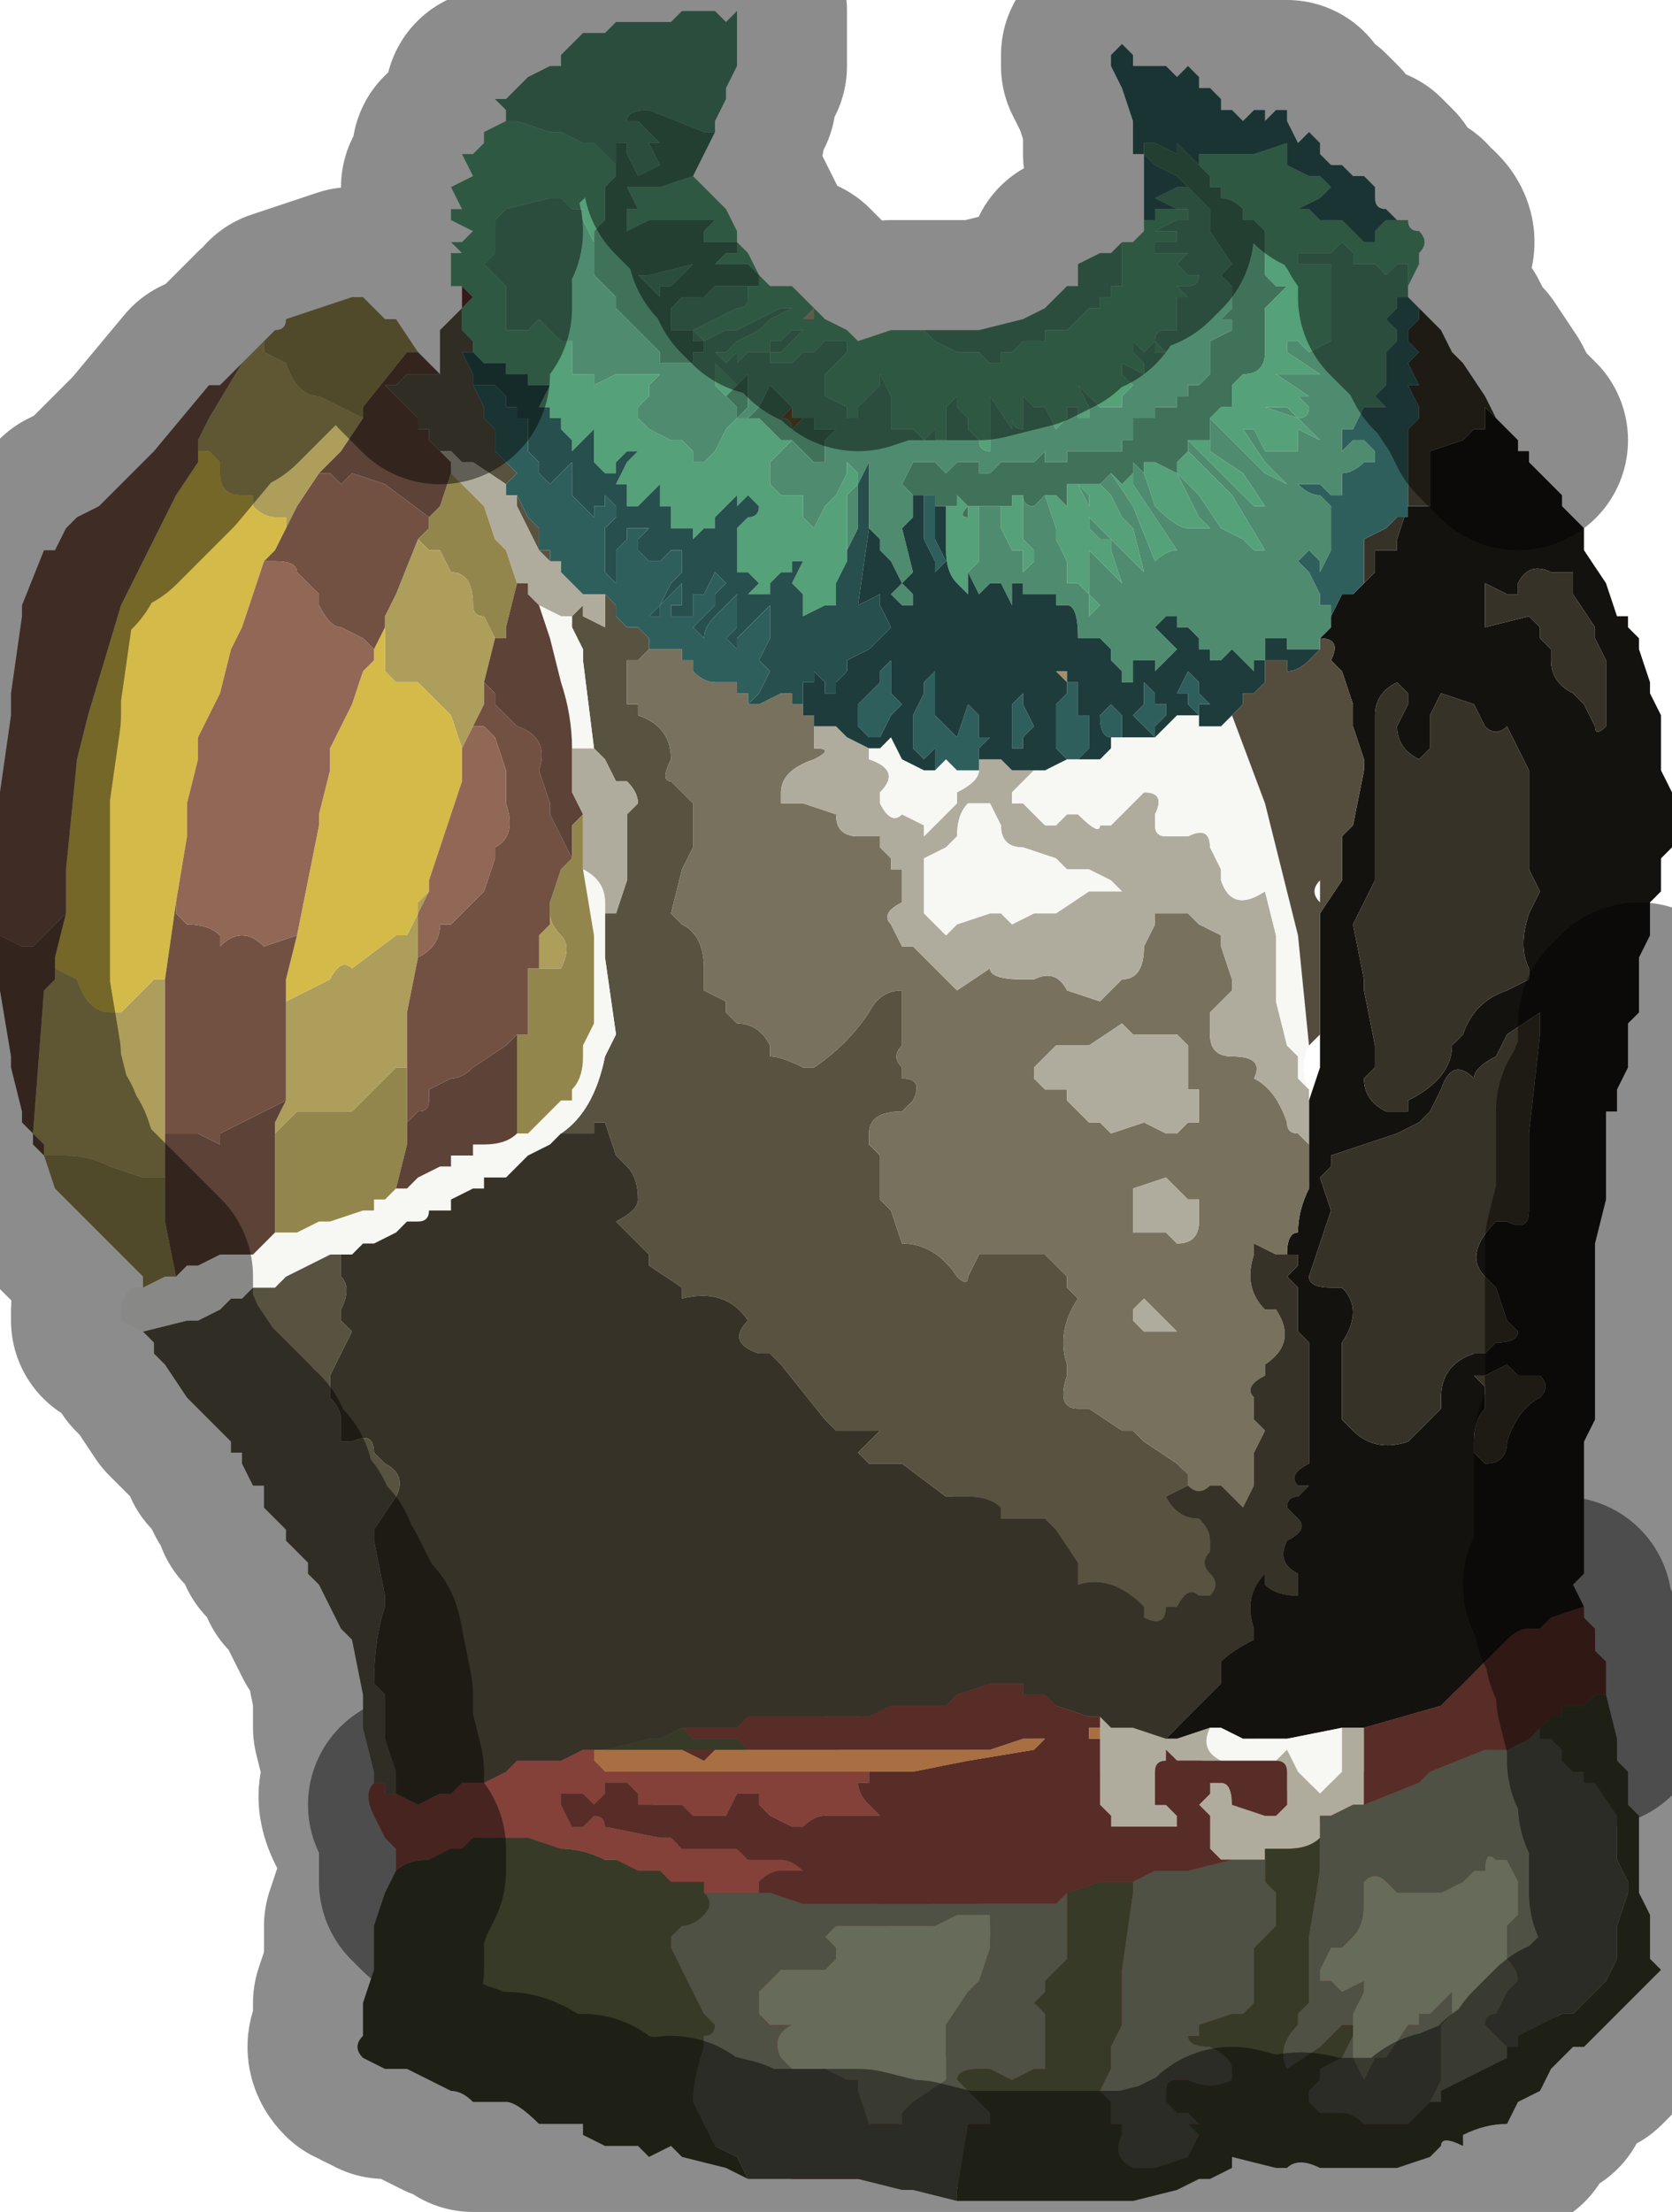 <?xml version="1.0" encoding="UTF-8" standalone="no"?>
<svg xmlns:xlink="http://www.w3.org/1999/xlink" height="10.05px" width="7.6px" xmlns="http://www.w3.org/2000/svg">
  <g transform="matrix(1.0, 0.0, 0.0, 1.0, 3.8, 4.9)">
    <path d="M1.95 2.25 L2.15 2.25 2.2 2.25 2.4 2.25 2.45 2.25 2.55 2.25 2.6 2.25 3.0 2.3 3.05 2.3 3.25 2.4 3.3 2.4 3.3 2.55 3.35 2.6 3.25 2.6 3.2 2.6 3.1 2.5 2.95 2.45 2.65 2.45 2.6 2.4 Q2.5 2.4 2.4 2.4 L2.5 2.45 2.55 2.5 2.75 2.55 2.8 2.55 Q3.0 2.55 2.95 2.7 L2.7 2.7 2.65 2.7 2.65 2.75 2.5 2.75 Q2.3 2.7 2.2 2.9 2.3 2.9 2.3 2.95 L2.2 2.95 2.15 3.0 2.1 3.0 2.05 3.0 Q1.95 3.05 1.9 3.0 1.85 2.85 1.7 2.9 L1.65 2.9 1.6 2.9 Q1.45 2.9 1.35 2.95 L1.3 3.0 1.3 3.05 1.2 3.15 Q1.05 3.2 0.9 3.15 L0.85 3.15 0.55 3.2 Q0.5 3.15 0.55 3.1 L0.6 3.05 0.8 3.05 Q0.9 3.05 0.9 3.0 0.95 2.85 1.1 2.9 1.25 2.9 1.25 2.75 L1.05 2.75 1.0 2.75 0.55 2.9 0.55 2.85 Q0.5 2.8 0.45 2.8 L0.35 2.8 0.1 2.9 -0.05 2.9 -0.1 2.8 -0.05 2.85 -0.05 2.85 Q0.1 2.85 0.15 2.75 L0.2 2.7 0.25 2.7 0.35 2.65 0.55 2.6 0.6 2.6 0.75 2.65 0.85 2.6 0.9 2.6 1.3 2.6 1.5 2.55 Q1.6 2.45 1.75 2.4 L1.8 2.4 1.85 2.35 1.85 2.3 1.95 2.25" fill="#d7c7af" fill-rule="evenodd" stroke="none"/>
    <path d="M1.95 2.25 L1.85 2.3 1.85 2.35 1.8 2.4 1.75 2.4 Q1.6 2.45 1.5 2.55 L1.3 2.6 0.9 2.6 0.85 2.6 0.75 2.65 0.6 2.6 0.55 2.6 0.35 2.65 0.25 2.7 0.2 2.7 0.15 2.75 Q0.1 2.85 -0.05 2.85 L-0.05 2.85 -0.1 2.8 -0.05 2.9 0.1 2.9 0.35 2.8 0.45 2.8 Q0.5 2.8 0.55 2.85 L0.55 2.9 1.0 2.75 1.05 2.75 1.25 2.75 Q1.25 2.9 1.1 2.9 0.95 2.85 0.9 3.0 0.9 3.05 0.8 3.05 L0.6 3.05 0.55 3.1 Q0.5 3.15 0.55 3.2 L0.85 3.15 0.9 3.15 Q1.05 3.2 1.2 3.15 L1.3 3.05 1.3 3.0 1.35 2.95 Q1.45 2.9 1.6 2.9 L1.65 2.9 1.7 2.9 Q1.85 2.85 1.9 3.0 1.95 3.05 2.05 3.0 L2.1 3.0 2.15 3.0 2.2 2.95 2.3 2.95 Q2.3 2.9 2.2 2.9 2.3 2.7 2.5 2.75 L2.65 2.75 2.65 2.7 2.7 2.7 2.95 2.7 Q3.0 2.55 2.8 2.55 L2.75 2.55 2.55 2.5 2.5 2.45 2.4 2.4 Q2.5 2.4 2.6 2.4 L2.65 2.45 2.95 2.45 3.1 2.5 3.2 2.6 3.25 2.6 3.35 2.6 3.4 2.65 3.45 2.85 3.4 2.65 3.4 2.75 3.45 2.85 3.45 2.9 3.4 2.9 3.25 2.95 3.2 2.95 3.15 2.95 3.1 2.95 3.05 2.95 2.95 2.95 2.8 3.0 2.75 3.05 2.7 3.05 2.6 3.05 2.4 3.15 2.35 3.2 2.3 3.2 2.25 3.2 2.2 3.2 2.0 3.25 1.95 3.2 1.9 3.2 1.55 3.05 1.5 3.1 1.45 3.15 1.4 3.2 1.25 3.35 1.05 3.35 0.85 3.3 0.8 3.3 0.75 3.3 0.7 3.3 0.55 3.3 0.2 3.35 -0.05 3.4 -0.05 3.35 -0.15 3.25 -0.25 3.2 -0.3 3.2 -0.4 3.2 -0.45 3.2 -0.5 3.25 -0.6 3.3 -0.65 3.25 Q-0.75 3.2 -0.8 3.25 L-0.9 3.3 -1.05 3.3 -1.1 3.25 Q-1.05 3.15 -0.85 3.15 L-0.75 3.1 -0.7 3.1 Q-0.5 3.15 -0.4 3.0 L-0.55 3.0 -0.6 3.0 Q-0.75 3.05 -0.9 3.0 -0.75 2.8 -0.45 2.8 L-0.4 2.8 -0.4 2.75 -0.3 2.6 -0.25 2.6 -0.05 2.55 0.0 2.55 0.05 2.55 Q0.15 2.55 0.2 2.5 L0.25 2.5 0.5 2.4 0.65 2.4 0.75 2.35 0.85 2.35 1.1 2.35 1.1 2.3 1.3 2.3 1.4 2.3 1.55 2.45 1.6 2.4 1.65 2.35 1.75 2.25 1.95 2.25" fill="#9d9e97" fill-rule="evenodd" stroke="none"/>
    <path d="M2.0 3.25 L2.2 3.2 2.25 3.2 2.3 3.2 2.35 3.2 2.4 3.15 2.6 3.05 2.7 3.05 2.75 3.05 2.8 3.0 2.95 2.95 3.05 2.95 3.0 3.15 2.9 3.35 2.85 3.4 Q2.75 3.5 2.75 3.6 L2.7 3.65 2.75 3.7 2.85 3.7 Q2.85 3.8 2.75 3.9 L2.7 3.95 2.6 4.2 2.6 4.25 2.6 4.35 Q2.7 4.15 2.85 4.05 L2.95 4.05 Q2.95 4.0 2.9 3.9 L2.9 3.85 3.1 3.55 Q3.1 3.65 3.25 3.65 L3.25 3.7 Q3.35 3.6 3.3 3.5 3.45 3.3 3.5 3.45 L3.5 3.5 3.4 3.75 3.4 3.8 3.35 4.15 3.25 4.3 3.2 4.4 3.1 4.55 3.05 4.55 3.05 4.6 2.8 4.75 2.75 4.75 2.7 4.75 2.5 4.8 2.1 4.8 Q1.95 4.8 1.85 4.9 L1.75 4.9 1.55 4.95 1.3 5.05 1.25 5.05 1.05 5.0 0.9 5.05 0.6 5.05 0.45 5.0 0.35 5.0 0.3 4.95 0.2 5.0 -0.2 5.0 -0.3 4.95 -0.35 4.9 -0.45 4.9 -0.5 4.85 -0.55 4.85 -0.9 4.8 -0.95 4.75 -1.0 4.7 -1.1 4.6 -1.2 4.5 -1.2 4.5 Q-1.3 4.4 -1.2 4.35 L-1.1 4.35 Q-1.05 4.35 -1.05 4.25 L-1.1 4.15 -1.1 4.1 Q-1.0 4.05 -0.8 4.05 L-0.75 4.05 -0.6 4.05 -0.7 3.95 -0.7 3.95 -0.6 3.9 -0.45 3.9 -0.35 3.95 -0.3 3.95 Q-0.2 3.9 -0.2 3.95 L-0.1 4.1 -0.15 4.0 -0.05 3.95 -0.05 3.95 0.0 3.95 0.2 3.95 Q0.3 3.95 0.25 4.05 L0.3 4.1 Q0.4 4.15 0.4 4.25 L0.35 4.25 0.2 4.3 Q0.4 4.3 0.5 4.45 L0.55 4.5 0.8 4.65 0.75 4.6 0.65 4.4 0.7 4.4 Q0.75 4.45 0.8 4.35 L0.65 4.25 0.65 4.15 0.6 4.05 0.55 4.0 Q0.55 3.9 0.65 3.9 L0.7 3.9 0.7 3.85 0.65 3.8 0.65 3.75 Q0.6 3.6 0.8 3.6 L0.85 3.6 0.9 3.55 1.05 3.5 1.1 3.45 1.15 3.45 1.2 3.45 Q1.2 3.55 1.3 3.55 L1.45 3.5 1.45 3.45 Q1.5 3.5 1.55 3.45 L1.6 3.4 1.6 3.35 Q1.65 3.3 1.7 3.25 L1.75 3.25 2.0 3.25 M1.85 3.35 Q1.9 3.5 2.05 3.55 L2.2 3.65 Q2.25 3.7 2.2 3.8 L2.15 3.85 2.2 3.9 2.3 4.0 Q2.4 4.05 2.35 4.15 L2.5 4.0 2.55 3.9 2.6 3.75 2.6 3.7 Q2.65 3.65 2.6 3.65 L2.55 3.6 2.6 3.5 2.65 3.4 2.6 3.3 Q2.5 3.25 2.45 3.4 L2.35 3.45 Q2.3 3.45 2.3 3.45 L2.15 3.35 2.0 3.35 1.85 3.35 M1.65 3.6 Q1.5 3.65 1.6 3.75 L1.6 3.85 1.75 3.9 1.8 4.0 1.85 4.05 1.9 4.05 1.95 3.95 1.95 3.9 1.9 3.75 1.85 3.7 Q1.9 3.55 1.7 3.6 L1.65 3.6" fill="#913a3a" fill-rule="evenodd" stroke="none"/>
    <path d="M0.2 3.35 L0.55 3.3 0.7 3.3 0.75 3.3 0.8 3.3 0.85 3.3 1.05 3.35 1.25 3.35 1.4 3.2 1.45 3.15 1.5 3.1 1.55 3.05 1.9 3.2 1.95 3.2 2.0 3.25 1.75 3.25 1.7 3.25 Q1.65 3.3 1.6 3.35 L1.6 3.4 1.55 3.45 Q1.5 3.5 1.45 3.45 L1.45 3.5 1.3 3.55 Q1.2 3.55 1.2 3.45 L1.15 3.45 1.1 3.45 1.05 3.5 0.9 3.55 0.85 3.6 0.8 3.6 Q0.6 3.6 0.65 3.75 L0.65 3.8 0.7 3.85 0.7 3.9 0.65 3.9 Q0.55 3.9 0.55 4.0 L0.6 4.05 0.65 4.15 0.65 4.25 0.8 4.35 Q0.75 4.45 0.7 4.4 L0.65 4.4 0.75 4.6 0.8 4.65 0.55 4.5 0.5 4.45 Q0.4 4.3 0.2 4.3 L0.35 4.25 0.4 4.25 Q0.4 4.15 0.3 4.1 L0.25 4.05 Q0.3 3.95 0.2 3.95 L0.0 3.95 -0.05 3.95 -0.05 3.95 -0.15 4.0 -0.1 4.1 -0.2 3.95 Q-0.2 3.9 -0.3 3.95 L-0.35 3.95 -0.45 3.9 -0.6 3.9 -0.7 3.95 -0.7 3.95 -0.6 4.05 -0.75 4.05 -0.8 4.05 Q-1.0 4.05 -1.1 4.1 L-1.1 4.15 -1.05 4.25 Q-1.05 4.35 -1.1 4.35 L-1.2 4.35 Q-1.3 4.4 -1.2 4.5 L-1.2 4.5 -1.35 4.4 -1.35 4.35 -1.6 4.1 -1.7 4.0 -1.7 3.95 -1.65 3.85 Q-1.55 3.75 -1.5 3.75 L-1.4 3.75 -1.25 3.7 -1.25 3.7 -1.2 3.7 Q-1.1 3.6 -0.9 3.6 L-0.85 3.6 -0.65 3.6 -0.6 3.55 Q-0.45 3.55 -0.4 3.45 L-0.35 3.45 -0.25 3.5 -0.15 3.5 -0.1 3.45 -0.05 3.45 0.0 3.45 0.05 3.5 0.15 3.55 0.15 3.6 0.2 3.6 Q0.25 3.7 0.15 3.8 L0.15 3.85 Q0.2 3.9 0.25 3.85 L0.3 3.8 0.35 3.8 0.4 3.85 0.45 3.9 0.55 3.9 0.55 3.85 0.5 3.8 Q0.4 3.75 0.4 3.65 L0.4 3.6 0.35 3.55 Q0.25 3.5 0.2 3.35 M3.05 2.95 L3.1 2.95 3.15 2.95 3.2 2.95 3.25 2.95 3.4 2.9 3.45 2.9 3.55 3.1 3.55 3.15 Q3.55 3.3 3.55 3.4 L3.5 3.4 3.5 3.45 Q3.45 3.3 3.3 3.5 3.35 3.6 3.25 3.7 L3.25 3.65 Q3.1 3.65 3.1 3.55 L2.9 3.85 2.9 3.9 Q2.95 4.0 2.95 4.05 L2.85 4.05 Q2.7 4.15 2.6 4.35 L2.6 4.25 2.6 4.2 2.7 3.95 2.75 3.9 Q2.85 3.8 2.85 3.7 L2.75 3.7 2.7 3.65 2.75 3.6 Q2.75 3.5 2.85 3.4 L2.9 3.35 3.0 3.15 3.05 2.95" fill="#622626" fill-rule="evenodd" stroke="none"/>
    <path d="M1.65 3.6 L1.7 3.6 Q1.9 3.55 1.85 3.7 L1.9 3.75 1.95 3.9 1.95 3.95 1.9 4.05 1.85 4.05 1.8 4.0 1.75 3.9 1.6 3.85 1.6 3.75 Q1.5 3.65 1.65 3.6 M1.85 3.35 L2.0 3.35 2.15 3.35 2.3 3.45 Q2.3 3.45 2.35 3.45 L2.45 3.4 Q2.5 3.25 2.6 3.3 L2.65 3.4 2.6 3.5 2.55 3.6 2.6 3.65 Q2.65 3.65 2.6 3.7 L2.6 3.75 2.55 3.9 2.5 4.0 2.35 4.15 Q2.4 4.05 2.3 4.0 L2.2 3.9 2.15 3.85 2.2 3.8 Q2.25 3.7 2.2 3.65 L2.05 3.55 Q1.9 3.5 1.85 3.35" fill="#ad5c45" fill-rule="evenodd" stroke="none"/>
    <path d="M-0.05 3.4 L0.2 3.35 Q0.25 3.5 0.35 3.55 L0.4 3.6 0.4 3.65 Q0.4 3.75 0.5 3.8 L0.55 3.85 0.55 3.9 0.45 3.9 0.4 3.85 0.35 3.8 0.3 3.8 0.25 3.85 Q0.2 3.9 0.15 3.85 L0.15 3.8 Q0.25 3.7 0.2 3.6 L0.15 3.6 0.15 3.55 0.05 3.5 0.0 3.45 -0.05 3.45 -0.1 3.45 -0.15 3.5 -0.25 3.5 -0.35 3.45 -0.4 3.45 Q-0.45 3.55 -0.6 3.55 L-0.65 3.6 -0.85 3.6 -0.9 3.6 Q-1.1 3.6 -1.2 3.7 L-1.25 3.7 -1.25 3.7 -1.4 3.75 -1.5 3.75 Q-1.55 3.75 -1.65 3.85 L-1.7 3.95 -1.75 3.85 -1.8 3.75 -1.8 3.7 -1.75 3.65 -1.55 3.6 -1.35 3.55 -1.2 3.55 -0.95 3.55 -0.8 3.5 -0.6 3.45 -0.55 3.45 -0.35 3.45 -0.2 3.4 -0.05 3.4" fill="#431a1a" fill-rule="evenodd" stroke="none"/>
    <path d="M-0.3 2.6 L-0.4 2.75 -0.4 2.8 -0.45 2.8 Q-0.75 2.8 -0.9 3.0 -0.75 3.05 -0.6 3.0 L-0.55 3.0 -0.4 3.0 Q-0.5 3.15 -0.7 3.1 L-0.75 3.1 -0.85 3.15 Q-1.05 3.15 -1.1 3.25 L-1.05 3.3 -0.9 3.3 -0.8 3.25 Q-0.75 3.2 -0.65 3.25 L-0.6 3.3 -0.5 3.25 -0.45 3.2 -0.4 3.2 -0.3 3.2 -0.25 3.2 -0.15 3.25 -0.05 3.35 -0.05 3.4 -0.2 3.4 -0.35 3.45 -0.55 3.45 -0.6 3.45 -0.8 3.5 -0.95 3.55 -1.2 3.55 -1.35 3.55 -1.45 3.5 -1.5 3.5 -1.55 3.45 -1.6 3.45 Q-1.65 3.4 -1.55 3.35 L-1.45 3.35 -1.4 3.35 -1.3 3.2 Q-1.5 3.3 -1.7 3.35 L-1.8 3.35 -1.85 3.35 -1.9 3.3 -1.85 3.3 -1.7 3.15 -1.65 3.15 -1.05 2.85 -1.0 2.8 -0.8 2.75 -0.8 2.75 Q-0.7 2.7 -0.55 2.7 L-0.35 2.6 -0.3 2.6" fill="#898a83" fill-rule="evenodd" stroke="none"/>
    <path d="M-1.85 3.35 L-1.8 3.35 -1.7 3.35 Q-1.5 3.3 -1.3 3.2 L-1.4 3.35 -1.45 3.35 -1.55 3.35 Q-1.65 3.4 -1.6 3.45 L-1.55 3.45 -1.5 3.5 -1.45 3.5 -1.35 3.55 -1.55 3.6 -1.75 3.65 -1.8 3.7 -1.85 3.65 -1.85 3.45 Q-1.8 3.4 -1.85 3.35" fill="#5f5f5b" fill-rule="evenodd" stroke="none"/>
    <path d="M3.35 2.6 L3.3 2.55 3.3 2.4 3.25 2.4 3.05 2.3 3.0 2.3 2.6 2.25 2.55 2.25 2.45 2.25 2.4 2.25 2.2 2.25 2.15 2.25 1.95 2.25 1.75 2.25 1.65 2.35 1.6 2.4 1.55 2.45 1.4 2.3 1.3 2.3 1.1 2.3 1.1 2.35 0.85 2.35 0.75 2.35 0.65 2.4 0.5 2.4 0.25 2.5 0.2 2.5 Q0.15 2.55 0.05 2.55 L0.0 2.55 -0.05 2.55 -0.25 2.6 -0.3 2.6 -0.35 2.6 -0.55 2.7 Q-0.7 2.7 -0.8 2.75 L-0.8 2.75 -1.0 2.8 -1.05 2.85 -1.65 3.15 -1.7 3.15 -1.85 3.3 -1.9 3.3 -1.85 3.35 Q-1.8 3.4 -1.85 3.45 L-1.85 3.65 -1.8 3.7 M3.4 2.65 L3.35 2.6 3.35 2.55 3.3 2.55 M3.45 2.9 L3.45 2.85 3.4 2.65 3.4 2.75 3.45 2.85" fill="none" stroke="#000000" stroke-linecap="round" stroke-linejoin="round" stroke-opacity="0.451" stroke-width="1.0"/>
    <path d="M2.6 -3.65 L2.6 -3.6 2.6 -3.65" fill="#7b683d" fill-rule="evenodd" stroke="none"/>
    <path d="M3.0 -3.0 L3.0 -3.0 3.05 -2.95 3.05 -2.95 3.1 -2.9 3.1 -2.85 3.15 -2.85 3.15 -2.8 3.3 -2.65 3.3 -2.6 3.35 -2.55 3.4 -2.5 3.4 -2.45 3.4 -2.4 3.5 -2.25 3.5 -2.25 3.55 -2.1 3.6 -2.1 3.6 -2.05 3.65 -2.0 3.65 -1.95 3.7 -1.8 3.7 -1.75 3.75 -1.65 3.75 -1.6 3.75 -1.45 3.75 -1.4 3.8 -1.3 3.8 -1.2 3.8 -1.1 3.8 -1.05 3.75 -1.0 3.75 -0.9 3.75 -0.85 3.75 -0.85 3.7 -0.8 3.7 -0.75 3.7 -0.65 3.65 -0.55 3.65 -0.45 3.65 -0.35 3.65 -0.3 3.6 -0.25 3.6 -0.15 3.6 -0.05 3.55 0.05 3.55 0.15 3.5 0.15 3.5 0.4 3.5 0.5 3.5 0.55 3.45 0.75 3.45 0.9 3.45 1.1 3.45 1.3 3.45 1.5 3.45 1.55 3.4 1.65 3.4 1.75 3.4 2.2 3.4 2.25 3.35 2.3 3.4 2.4 3.25 2.45 3.2 2.5 3.15 2.5 Q3.1 2.5 3.05 2.55 L3.0 2.6 2.8 2.8 2.75 2.85 2.4 2.95 2.35 2.95 2.3 2.95 2.05 3.0 1.85 3.0 1.75 2.95 1.7 2.95 1.55 3.0 1.5 3.0 1.75 2.75 1.75 2.65 Q1.8 2.6 1.9 2.55 L1.9 2.5 Q1.85 2.35 1.95 2.25 L1.95 2.3 Q2.0 2.35 2.1 2.35 L2.1 2.25 Q2.0 2.2 2.05 2.1 2.15 2.05 2.1 2.0 L2.05 1.95 Q2.05 1.9 2.1 1.9 L2.15 1.85 2.1 1.85 Q2.05 1.8 2.15 1.75 L2.15 1.7 2.15 1.6 Q2.15 1.4 2.15 1.2 L2.1 1.15 2.1 1.05 2.1 0.95 2.05 0.9 2.1 0.85 2.1 0.8 2.05 0.8 Q2.05 0.7 2.1 0.7 2.1 0.6 2.15 0.5 L2.15 0.3 2.15 0.05 2.15 0.1 2.2 -0.05 2.2 -0.2 2.2 -0.35 2.2 -0.8 2.2 -0.75 2.3 -0.9 2.3 -1.1 2.35 -1.15 2.4 -1.4 2.4 -1.45 2.35 -1.6 2.35 -1.7 2.3 -1.85 2.25 -1.9 Q2.3 -2.0 2.2 -2.0 L2.2 -2.0 2.2 -2.0 2.25 -2.05 2.25 -2.05 2.25 -2.1 2.3 -2.2 2.3 -2.2 2.35 -2.2 2.4 -2.25 2.45 -2.3 2.45 -2.4 2.55 -2.4 2.55 -2.45 2.6 -2.6 2.6 -2.6 2.65 -2.6 2.7 -2.6 2.7 -2.65 2.7 -2.85 2.85 -2.9 2.9 -2.95 2.9 -2.95 2.95 -2.95 Q2.95 -2.95 2.95 -3.05 L3.0 -3.0 3.0 -3.0 M3.35 -2.3 L3.25 -2.3 Q3.15 -2.35 3.1 -2.25 L3.1 -2.2 3.05 -2.2 2.95 -2.25 2.95 -2.05 3.15 -2.1 3.2 -2.05 3.2 -2.0 3.25 -1.95 3.25 -1.9 Q3.25 -1.8 3.35 -1.75 L3.35 -1.75 3.4 -1.7 3.45 -1.6 Q3.45 -1.55 3.5 -1.6 L3.5 -1.75 3.5 -1.85 3.5 -1.9 3.45 -2.0 3.45 -2.05 3.35 -2.2 3.35 -2.3 M3.05 -1.6 Q3.0 -1.55 2.95 -1.6 L2.9 -1.7 2.75 -1.75 2.7 -1.65 2.7 -1.5 2.65 -1.45 Q2.55 -1.5 2.55 -1.6 L2.6 -1.7 2.6 -1.75 2.55 -1.8 Q2.45 -1.75 2.45 -1.65 L2.45 -1.65 Q2.45 -1.6 2.45 -1.5 L2.45 -1.35 2.45 -1.05 2.45 -0.9 2.4 -0.8 2.35 -0.7 2.4 -0.45 2.4 -0.4 2.45 -0.15 2.45 -0.05 2.4 0.0 Q2.4 0.1 2.5 0.15 L2.6 0.15 2.6 0.1 Q2.8 0.0 2.8 -0.15 L2.85 -0.2 Q2.9 -0.35 3.05 -0.4 L3.15 -0.45 3.15 -0.5 Q3.1 -0.6 3.15 -0.75 L3.15 -0.75 3.2 -0.85 3.15 -0.95 3.15 -1.1 3.15 -1.4 3.05 -1.6 3.05 -1.6 M3.0 -0.1 Q2.9 -0.05 2.9 0.0 2.8 -0.1 2.75 0.05 L2.7 0.15 2.65 0.2 2.55 0.25 2.4 0.3 2.25 0.35 2.25 0.4 2.2 0.45 2.25 0.6 2.2 0.75 2.15 0.9 Q2.15 0.95 2.25 0.95 L2.3 0.95 Q2.4 1.05 2.3 1.2 L2.3 1.55 2.35 1.6 Q2.45 1.7 2.6 1.65 L2.65 1.6 2.75 1.5 2.75 1.45 Q2.75 1.3 2.9 1.25 L2.95 1.25 3.0 1.2 Q3.1 1.2 3.1 1.15 L3.05 1.1 3.0 0.95 2.95 0.9 Q2.85 0.8 3.0 0.65 L3.05 0.65 Q3.15 0.7 3.15 0.6 L3.15 0.45 3.15 0.25 3.2 -0.2 3.2 -0.3 3.05 -0.2 3.05 -0.2 3.0 -0.1 3.0 -0.1 M2.95 1.45 L2.95 1.5 Q2.9 1.55 2.9 1.65 L2.9 1.7 2.95 1.75 Q3.05 1.75 3.05 1.65 3.1 1.5 3.2 1.45 3.25 1.4 3.2 1.35 L3.15 1.35 3.1 1.35 3.05 1.3 2.95 1.35 2.9 1.35 2.95 1.4 2.95 1.45" fill="#14120e" fill-rule="evenodd" stroke="none"/>
    <path d="M-0.1 -3.45 L-0.15 -3.45 -0.1 -3.5 -0.1 -3.45" fill="#b5a48a" fill-rule="evenodd" stroke="none"/>
    <path d="M-0.2 -3.05 L-0.2 -3.0 -0.15 -3.0 -0.2 -2.95 Q-0.2 -3.0 -0.25 -3.0 L-0.2 -3.05 -0.2 -3.05" fill="#6a512d" fill-rule="evenodd" stroke="none"/>
    <path d="M1.05 -1.8 L1.0 -1.85 1.05 -1.85 1.05 -1.85 1.05 -1.8" fill="#a68e6b" fill-rule="evenodd" stroke="none"/>
    <path d="M-2.1 3.2 L-2.1 3.15 -2.15 2.95 -2.15 2.9 -2.15 2.85 -2.15 2.8 -2.2 2.55 -2.2 2.55 -2.25 2.5 -2.35 2.3 -2.4 2.25 -2.4 2.2 -2.45 2.15 -2.5 2.1 -2.5 2.05 -2.55 2.0 -2.55 2.0 -2.6 1.95 -2.6 1.85 -2.65 1.85 -2.7 1.75 -2.7 1.7 -2.75 1.7 -2.75 1.65 -2.8 1.6 -2.85 1.55 -2.9 1.5 -2.95 1.45 -3.05 1.3 -3.1 1.25 -3.1 1.2 -3.15 1.15 -3.15 1.15 -2.95 1.1 -2.95 1.1 -2.9 1.1 -2.8 1.05 -2.8 1.05 -2.75 1.0 -2.75 1.0 -2.7 1.0 -2.65 0.95 -2.55 0.95 -2.55 0.95 -2.5 0.9 -2.5 0.9 -2.3 0.8 -2.25 0.8 -2.25 0.9 Q-2.2 0.95 -2.25 1.05 L-2.25 1.1 -2.2 1.15 -2.2 1.15 -2.25 1.25 -2.3 1.35 -2.3 1.45 Q-2.25 1.5 -2.25 1.55 L-2.25 1.65 -2.2 1.65 Q-2.1 1.6 -2.1 1.7 L-2.05 1.75 -2.05 1.75 Q-1.95 1.8 -2.0 1.9 L-2.0 1.9 -2.1 2.05 -2.1 2.1 -2.05 2.35 -2.05 2.4 Q-2.1 2.55 -2.1 2.75 L-2.05 2.8 -2.05 3.0 -2.0 3.15 -2.0 3.25 -2.0 3.25 -2.05 3.25 -2.05 3.2 -2.1 3.2 M-1.8 -3.2 Q-1.8 -3.25 -1.8 -3.3 L-1.8 -3.35 -1.8 -3.4 -1.75 -3.45 -1.7 -3.5 -1.7 -3.6 -1.7 -3.6 -1.7 -3.55 -1.7 -3.55 -1.7 -3.5 -1.7 -3.4 -1.65 -3.35 -1.65 -3.3 -1.7 -3.3 -1.7 -3.3 -1.65 -3.2 -1.65 -3.15 -1.6 -3.15 -1.65 -3.15 -1.65 -3.15 -1.6 -3.05 -1.6 -3.0 -1.55 -2.95 -1.55 -2.9 -1.55 -2.9 -1.55 -2.85 -1.5 -2.8 -1.45 -2.75 -1.5 -2.7 -1.65 -2.8 -1.7 -2.8 -1.75 -2.85 -1.8 -2.85 -1.85 -2.9 -1.85 -2.95 -1.9 -2.95 -1.9 -3.0 -1.95 -3.05 -2.05 -3.15 -2.0 -3.15 -1.95 -3.2 -1.9 -3.2 Q-1.85 -3.2 -1.8 -3.2 M-0.85 -1.95 L-0.9 -1.9 -0.95 -1.9 -0.95 -1.85 -0.95 -1.8 -0.95 -1.7 -0.9 -1.7 -0.9 -1.65 Q-0.75 -1.6 -0.75 -1.45 L-0.75 -1.45 Q-0.8 -1.35 -0.75 -1.35 L-0.7 -1.3 -0.65 -1.25 -0.65 -1.05 -0.7 -0.95 -0.75 -0.75 -0.7 -0.7 Q-0.6 -0.65 -0.6 -0.5 L-0.6 -0.4 -0.5 -0.35 -0.5 -0.3 -0.45 -0.25 Q-0.35 -0.25 -0.3 -0.15 L-0.3 -0.1 Q-0.25 -0.1 -0.15 -0.05 L-0.1 -0.05 Q0.05 -0.15 0.15 -0.3 0.2 -0.4 0.3 -0.4 L0.3 -0.15 Q0.25 -0.1 0.3 -0.05 L0.3 0.0 Q0.4 0.0 0.35 0.1 L0.3 0.15 Q0.15 0.15 0.15 0.25 L0.15 0.3 0.2 0.35 0.2 0.4 0.2 0.55 0.25 0.6 0.3 0.75 Q0.45 0.75 0.55 0.9 0.6 0.95 0.6 0.9 L0.65 0.8 0.7 0.8 0.8 0.8 0.85 0.8 0.95 0.8 1.0 0.85 1.05 0.9 1.05 0.95 1.1 1.0 Q1.0 1.15 1.05 1.3 L1.05 1.35 Q1.0 1.5 1.1 1.5 L1.15 1.5 1.3 1.6 1.35 1.6 1.4 1.65 1.55 1.75 1.6 1.8 1.6 1.85 1.5 1.9 Q1.55 2.0 1.65 2.0 1.7 2.05 1.7 2.1 L1.7 2.15 Q1.65 2.2 1.7 2.25 1.75 2.3 1.7 2.35 L1.65 2.35 Q1.6 2.3 1.55 2.4 L1.5 2.4 Q1.5 2.5 1.4 2.45 L1.4 2.4 Q1.25 2.25 1.1 2.3 L1.1 2.2 1.0 2.05 0.95 2.0 0.75 2.0 0.75 1.95 Q0.7 1.9 0.6 1.9 L0.5 1.9 0.3 1.75 0.15 1.75 0.1 1.7 0.2 1.6 0.0 1.6 -0.05 1.55 -0.25 1.3 -0.3 1.25 -0.35 1.25 Q-0.5 1.2 -0.4 1.1 -0.5 0.95 -0.7 1.0 L-0.7 0.95 -0.85 0.85 -0.85 0.8 -0.9 0.75 -1.0 0.65 Q-0.9 0.6 -0.9 0.55 -0.9 0.45 -0.95 0.4 L-1.0 0.35 -1.05 0.2 -1.1 0.2 -1.1 0.25 -1.25 0.25 Q-1.1 0.15 -1.05 -0.1 L-1.05 -0.1 -1.0 -0.2 -1.05 -0.55 -1.05 -0.75 -1.0 -0.75 -0.95 -0.9 Q-0.95 -1.0 -0.95 -1.1 L-0.95 -1.2 -0.9 -1.25 -0.9 -1.25 Q-0.9 -1.3 -0.95 -1.35 L-1.0 -1.35 -1.05 -1.45 -1.05 -1.45 -1.1 -1.5 -1.15 -1.9 -1.15 -1.95 -1.2 -2.05 -1.2 -2.1 -1.15 -2.15 -1.15 -2.1 -1.05 -2.05 Q-1.05 -2.1 -1.05 -2.15 L-1.05 -2.2 -1.0 -2.15 -1.0 -2.1 -0.95 -2.05 -0.95 -2.05 -0.9 -2.05 -0.85 -2.0 -0.85 -1.95 M-1.45 -2.65 L-1.4 -2.55 -1.35 -2.5 -1.35 -2.4 -1.35 -2.4 -1.3 -2.4 -1.3 -2.35 -1.25 -2.35 -1.25 -2.35 -1.3 -2.35 -1.35 -2.4 -1.45 -2.6 -1.45 -2.65" fill="#585241" fill-rule="evenodd" stroke="none"/>
    <path d="M-0.15 -1.65 L-0.15 -1.65 -0.1 -1.65 -0.1 -1.6 -0.1 -1.5 Q0.0 -1.5 -0.1 -1.45 L-0.1 -1.45 Q-0.25 -1.4 -0.25 -1.3 L-0.25 -1.25 -0.15 -1.25 0.0 -1.2 0.0 -1.2 Q0.0 -1.1 0.1 -1.1 L0.15 -1.1 0.2 -1.1 0.2 -1.05 0.25 -1.0 0.25 -0.95 0.3 -0.95 0.3 -0.8 Q0.2 -0.75 0.25 -0.7 L0.3 -0.6 0.35 -0.6 0.55 -0.4 0.7 -0.5 Q0.7 -0.45 0.85 -0.45 L0.9 -0.45 Q1.0 -0.5 1.05 -0.4 L1.2 -0.35 1.25 -0.4 1.3 -0.45 Q1.4 -0.45 1.4 -0.6 L1.45 -0.7 1.45 -0.75 1.6 -0.75 1.65 -0.7 1.75 -0.65 1.75 -0.6 1.8 -0.45 1.8 -0.4 1.7 -0.3 1.7 -0.2 Q1.7 -0.1 1.8 -0.1 1.95 -0.1 1.9 0.0 L1.9 0.0 Q2.0 0.05 2.05 0.2 2.05 0.25 2.1 0.25 L2.15 0.3 2.15 0.5 Q2.1 0.6 2.1 0.7 2.05 0.7 2.05 0.8 L2.0 0.8 1.9 0.75 1.9 0.8 Q1.85 0.95 1.95 1.05 L2.0 1.05 Q2.1 1.2 1.95 1.3 L1.95 1.35 Q1.85 1.4 1.9 1.45 L1.9 1.55 1.95 1.6 1.9 1.7 1.9 1.85 1.85 1.95 1.75 1.85 1.7 1.85 Q1.65 1.9 1.6 1.85 L1.6 1.8 1.55 1.75 1.4 1.65 1.35 1.6 1.3 1.6 1.15 1.5 1.1 1.5 Q1.0 1.5 1.05 1.35 L1.05 1.3 Q1.0 1.15 1.1 1.0 L1.05 0.95 1.05 0.9 1.0 0.85 0.95 0.8 0.85 0.8 0.8 0.8 0.7 0.8 0.65 0.8 0.6 0.9 Q0.6 0.95 0.55 0.9 0.45 0.75 0.3 0.75 L0.25 0.6 0.2 0.55 0.2 0.4 0.2 0.35 0.15 0.3 0.15 0.25 Q0.15 0.15 0.3 0.15 L0.35 0.1 Q0.4 0.0 0.3 0.0 L0.3 -0.05 Q0.25 -0.1 0.3 -0.15 L0.3 -0.4 Q0.2 -0.4 0.15 -0.3 0.05 -0.15 -0.1 -0.05 L-0.15 -0.05 Q-0.25 -0.1 -0.3 -0.1 L-0.3 -0.15 Q-0.35 -0.25 -0.45 -0.25 L-0.5 -0.3 -0.5 -0.35 -0.6 -0.4 -0.6 -0.5 Q-0.6 -0.65 -0.7 -0.7 L-0.75 -0.75 -0.7 -0.95 -0.65 -1.05 -0.65 -1.25 -0.7 -1.3 -0.75 -1.35 Q-0.8 -1.35 -0.75 -1.45 L-0.75 -1.45 Q-0.75 -1.6 -0.9 -1.65 L-0.9 -1.7 -0.95 -1.7 -0.95 -1.8 -0.95 -1.85 -0.95 -1.9 -0.9 -1.9 -0.85 -1.95 -0.8 -1.95 -0.75 -1.95 -0.75 -1.95 -0.7 -1.95 -0.7 -1.9 -0.65 -1.9 -0.65 -1.85 Q-0.6 -1.8 -0.55 -1.8 L-0.55 -1.8 -0.45 -1.8 -0.45 -1.75 -0.4 -1.75 -0.4 -1.7 -0.35 -1.7 -0.25 -1.75 -0.2 -1.75 -0.2 -1.7 -0.15 -1.7 -0.15 -1.65 M0.95 -0.1 L0.9 -0.05 0.9 0.0 0.95 0.05 1.05 0.05 1.05 0.1 1.1 0.15 1.15 0.2 1.2 0.2 1.25 0.25 1.4 0.2 1.5 0.25 1.55 0.25 1.6 0.2 1.65 0.2 1.65 0.05 1.6 0.05 1.6 -0.1 1.6 -0.15 1.55 -0.2 1.35 -0.2 1.3 -0.25 1.3 -0.25 1.15 -0.15 1.15 -0.15 1.1 -0.15 1.05 -0.15 1.0 -0.15 1.0 -0.15 0.95 -0.1 M1.65 0.55 L1.6 0.55 1.55 0.5 1.5 0.45 1.35 0.5 1.35 0.65 1.35 0.7 1.5 0.7 1.55 0.75 Q1.65 0.75 1.65 0.65 L1.65 0.55 M1.4 1.0 L1.35 1.05 1.35 1.1 1.4 1.15 1.45 1.15 1.5 1.15 1.55 1.15 1.5 1.1 1.4 1.0" fill="#77715e" fill-rule="evenodd" stroke="none"/>
    <path d="M-0.1 -1.6 L-0.05 -1.6 -0.05 -1.6 0.0 -1.6 0.05 -1.55 0.15 -1.5 0.15 -1.5 0.15 -1.45 Q0.3 -1.4 0.2 -1.3 L0.2 -1.25 Q0.25 -1.15 0.3 -1.2 L0.4 -1.15 0.4 -1.1 0.5 -1.2 0.55 -1.25 0.55 -1.3 Q0.65 -1.35 0.65 -1.4 L0.65 -1.45 0.75 -1.45 0.8 -1.4 0.85 -1.4 0.9 -1.4 0.8 -1.3 0.8 -1.25 0.85 -1.25 0.95 -1.15 1.0 -1.15 1.05 -1.2 1.1 -1.2 Q1.2 -1.1 1.2 -1.15 L1.25 -1.15 1.35 -1.25 1.4 -1.3 Q1.5 -1.3 1.45 -1.2 L1.45 -1.15 Q1.45 -1.1 1.5 -1.1 L1.6 -1.1 Q1.7 -1.15 1.7 -1.05 L1.7 -1.05 1.75 -0.95 1.75 -0.9 Q1.8 -0.75 1.95 -0.85 L2.0 -0.65 2.0 -0.35 2.05 -0.15 2.1 -0.1 2.1 0.0 2.15 0.05 2.15 0.3 2.1 0.25 Q2.05 0.25 2.05 0.2 2.0 0.05 1.9 0.0 L1.9 0.0 Q1.95 -0.1 1.8 -0.1 1.7 -0.1 1.7 -0.2 L1.7 -0.3 1.8 -0.4 1.8 -0.45 1.75 -0.6 1.75 -0.65 1.65 -0.7 1.6 -0.75 1.45 -0.75 1.45 -0.7 1.4 -0.6 Q1.4 -0.45 1.3 -0.45 L1.25 -0.4 1.2 -0.35 1.05 -0.4 Q1.0 -0.5 0.9 -0.45 L0.85 -0.45 Q0.7 -0.45 0.7 -0.5 L0.55 -0.4 0.35 -0.6 0.3 -0.6 0.25 -0.7 Q0.2 -0.75 0.3 -0.8 L0.3 -0.95 0.25 -0.95 0.25 -1.0 0.2 -1.05 0.2 -1.1 0.15 -1.1 0.1 -1.1 Q0.0 -1.1 0.0 -1.2 L0.0 -1.2 -0.15 -1.25 -0.25 -1.25 -0.25 -1.3 Q-0.25 -1.4 -0.1 -1.45 L-0.1 -1.45 Q0.0 -1.5 -0.1 -1.5 L-0.1 -1.6 M1.25 -1.5 L1.25 -1.55 1.25 -1.5 M1.25 -1.55 L1.25 -1.55 M0.85 -1.05 Q0.75 -1.05 0.75 -1.15 L0.7 -1.25 0.65 -1.25 0.6 -1.25 Q0.55 -1.2 0.55 -1.1 L0.5 -1.05 0.4 -1.0 Q0.4 -0.95 0.4 -0.9 L0.4 -0.75 0.4 -0.75 0.5 -0.65 0.55 -0.7 0.7 -0.75 0.75 -0.75 0.8 -0.7 0.9 -0.75 1.0 -0.75 1.15 -0.85 1.2 -0.85 1.3 -0.85 1.25 -0.9 1.15 -0.95 1.1 -0.95 1.05 -0.95 1.05 -0.95 1.0 -1.0 0.85 -1.05 M-1.05 -2.2 L-1.05 -2.15 Q-1.05 -2.1 -1.05 -2.05 L-1.15 -2.1 -1.15 -2.15 -1.2 -2.1 -1.25 -2.1 -1.35 -2.15 -1.4 -2.2 -1.4 -2.25 -1.45 -2.25 -1.45 -2.25 -1.5 -2.4 -1.55 -2.45 -1.6 -2.6 -1.65 -2.65 -1.75 -2.75 -1.75 -2.8 -1.8 -2.85 -1.75 -2.85 -1.7 -2.8 -1.65 -2.8 -1.5 -2.7 -1.5 -2.65 -1.45 -2.65 -1.45 -2.6 -1.35 -2.4 -1.3 -2.35 -1.25 -2.35 -1.25 -2.3 -1.15 -2.2 -1.15 -2.2 -1.1 -2.2 -1.05 -2.2 M-1.1 -1.5 L-1.05 -1.45 -1.05 -1.45 -1.0 -1.35 -0.95 -1.35 Q-0.9 -1.3 -0.9 -1.25 L-0.9 -1.25 -0.95 -1.2 -0.95 -1.1 Q-0.95 -1.0 -0.95 -0.9 L-1.0 -0.75 -1.05 -0.75 -1.05 -0.8 Q-1.05 -0.9 -1.15 -0.95 L-1.15 -1.2 -1.2 -1.3 -1.2 -1.3 -1.2 -1.45 -1.2 -1.5 -1.15 -1.5 -1.1 -1.5 M0.95 -0.1 L1.0 -0.15 1.0 -0.15 1.05 -0.15 1.1 -0.15 1.15 -0.15 1.15 -0.15 1.3 -0.25 1.3 -0.25 1.35 -0.2 1.55 -0.2 1.6 -0.15 1.6 -0.1 1.6 0.05 1.65 0.05 1.65 0.2 1.6 0.2 1.55 0.25 1.5 0.25 1.4 0.2 1.25 0.25 1.2 0.2 1.15 0.2 1.1 0.15 1.05 0.1 1.05 0.05 0.95 0.05 0.9 0.0 0.9 -0.05 0.95 -0.1 M1.5 3.0 L1.55 3.0 1.7 2.95 Q1.65 3.05 1.75 3.1 L1.55 3.1 1.5 3.05 1.5 3.1 Q1.45 3.1 1.45 3.15 L1.45 3.2 1.45 3.3 1.5 3.3 1.55 3.35 1.55 3.4 1.5 3.4 1.45 3.4 1.4 3.4 1.35 3.4 1.3 3.4 1.25 3.4 1.25 3.35 1.2 3.3 1.2 3.25 1.2 3.0 1.2 2.95 1.2 2.9 1.25 2.95 1.35 2.95 1.5 3.0 M2.3 2.95 L2.35 2.95 2.4 2.95 2.4 3.0 2.4 3.15 2.4 3.3 2.35 3.3 2.25 3.35 2.2 3.35 2.2 3.45 Q2.15 3.5 2.05 3.5 L1.95 3.5 1.95 3.55 1.8 3.55 1.75 3.55 1.7 3.5 1.7 3.35 1.65 3.3 1.7 3.25 1.7 3.2 1.75 3.2 Q1.8 3.2 1.8 3.3 L1.95 3.35 2.0 3.35 2.05 3.3 2.05 3.15 Q2.05 3.1 2.0 3.1 L2.05 3.05 2.1 3.15 2.2 3.25 2.25 3.2 2.3 3.15 2.3 2.95 M1.4 1.0 L1.5 1.1 1.55 1.15 1.5 1.15 1.45 1.15 1.4 1.15 1.35 1.1 1.35 1.05 1.4 1.0 M1.65 0.55 L1.65 0.65 Q1.65 0.75 1.55 0.75 L1.5 0.7 1.35 0.7 1.35 0.65 1.35 0.5 1.5 0.45 1.55 0.5 1.6 0.55 1.65 0.55" fill="#b0ac9d" fill-rule="evenodd" stroke="none"/>
    <path d="M-1.1 -0.6 L-1.1 -0.6 Q-1.1 -0.6 -1.1 -0.65 L-1.1 -0.6" fill="#723333" fill-rule="evenodd" stroke="none"/>
    <path d="M-3.15 1.15 L-3.25 1.1 -3.25 1.05 Q-3.25 1.0 -3.2 0.95 L-3.15 0.95 -3.15 0.95 -3.15 0.95 -3.05 0.9 -3.0 0.9 -2.95 0.85 -2.9 0.85 -2.9 0.85 -2.8 0.8 -2.75 0.8 -2.65 0.8 -2.65 0.8 -2.6 0.75 -2.55 0.7 -2.5 0.7 -2.45 0.7 -2.35 0.65 -2.3 0.65 -2.15 0.6 -2.1 0.6 -2.1 0.55 -2.05 0.55 -2.05 0.55 -2.0 0.5 -2.0 0.5 -1.95 0.5 -1.9 0.45 -1.9 0.45 -1.8 0.4 -1.75 0.4 -1.75 0.35 -1.65 0.35 -1.65 0.3 -1.6 0.3 -1.6 0.3 -1.6 0.3 Q-1.5 0.3 -1.45 0.25 L-1.45 0.25 -1.4 0.25 -1.4 0.25 -1.3 0.15 -1.25 0.1 -1.2 0.1 -1.2 0.05 Q-1.15 0.0 -1.15 -0.1 L-1.15 -0.15 -1.1 -0.25 -1.1 -0.3 -1.1 -0.45 -1.1 -0.6 -1.1 -0.65 -1.1 -0.65 -1.15 -0.95 Q-1.05 -0.9 -1.05 -0.8 L-1.05 -0.75 -1.05 -0.55 -1.0 -0.2 -1.05 -0.1 -1.05 -0.1 Q-1.1 0.15 -1.25 0.25 L-1.3 0.3 -1.4 0.35 -1.45 0.4 -1.5 0.45 -1.55 0.45 -1.6 0.45 -1.6 0.5 -1.65 0.5 -1.75 0.55 -1.75 0.6 -1.85 0.6 -1.85 0.6 Q-1.85 0.65 -1.9 0.65 L-1.95 0.65 -2.0 0.7 -2.1 0.75 -2.15 0.75 -2.15 0.75 -2.2 0.8 -2.2 0.8 -2.25 0.8 -2.3 0.8 -2.5 0.9 -2.5 0.9 -2.55 0.95 -2.55 0.95 -2.65 0.95 -2.7 1.0 -2.75 1.0 -2.75 1.0 -2.8 1.05 -2.8 1.05 -2.9 1.1 -2.95 1.1 -2.95 1.1 -3.15 1.15 -3.15 1.15 M0.15 -1.5 L0.2 -1.5 0.25 -1.55 0.25 -1.55 0.3 -1.45 0.4 -1.4 0.45 -1.4 0.5 -1.45 0.55 -1.4 0.6 -1.4 0.65 -1.4 Q0.65 -1.35 0.55 -1.3 L0.55 -1.25 0.5 -1.2 0.4 -1.1 0.4 -1.15 0.3 -1.2 Q0.25 -1.15 0.2 -1.25 L0.2 -1.3 Q0.3 -1.4 0.15 -1.45 L0.15 -1.5 M0.9 -1.4 L0.9 -1.4 0.95 -1.4 1.05 -1.45 1.1 -1.45 1.1 -1.45 1.15 -1.45 1.15 -1.45 1.2 -1.45 1.2 -1.45 1.25 -1.5 1.25 -1.55 1.3 -1.55 1.35 -1.55 1.45 -1.55 1.55 -1.65 1.65 -1.65 1.65 -1.6 1.7 -1.6 1.75 -1.6 1.75 -1.6 1.8 -1.65 1.95 -1.25 2.1 -0.65 2.15 -0.15 Q2.1 -0.05 2.15 0.05 L2.1 0.0 2.1 -0.1 2.05 -0.15 2.0 -0.35 2.0 -0.65 1.95 -0.85 Q1.8 -0.75 1.75 -0.9 L1.75 -0.95 1.7 -1.05 1.7 -1.05 Q1.7 -1.15 1.6 -1.1 L1.5 -1.1 Q1.45 -1.1 1.45 -1.15 L1.45 -1.2 Q1.5 -1.3 1.4 -1.3 L1.35 -1.25 1.25 -1.15 1.2 -1.15 Q1.2 -1.1 1.1 -1.2 L1.05 -1.2 1.0 -1.15 0.95 -1.15 0.85 -1.25 0.8 -1.25 0.8 -1.3 0.9 -1.4 M0.85 -1.05 L1.0 -1.0 1.05 -0.95 1.05 -0.95 1.1 -0.95 1.15 -0.95 1.25 -0.9 1.3 -0.85 1.2 -0.85 1.15 -0.85 1.0 -0.75 0.9 -0.75 0.8 -0.7 0.75 -0.75 0.7 -0.75 0.55 -0.7 0.5 -0.65 0.4 -0.75 0.4 -0.75 0.4 -0.9 Q0.4 -0.95 0.4 -1.0 L0.5 -1.05 0.55 -1.1 Q0.55 -1.2 0.6 -1.25 L0.65 -1.25 0.7 -1.25 0.75 -1.15 Q0.75 -1.05 0.85 -1.05 M-1.2 -2.1 L-1.2 -2.05 -1.15 -1.95 -1.15 -1.9 -1.1 -1.5 -1.15 -1.5 -1.2 -1.5 Q-1.2 -1.65 -1.25 -1.8 L-1.3 -2.0 -1.35 -2.15 -1.25 -2.1 -1.2 -2.1 M1.7 2.95 L1.75 2.95 1.85 3.0 2.05 3.0 2.3 2.95 2.3 3.15 2.25 3.2 2.2 3.25 2.1 3.15 2.05 3.05 2.0 3.1 1.95 3.1 1.8 3.1 1.75 3.1 Q1.65 3.05 1.7 2.95" fill="#f7f7f4" fill-rule="evenodd" stroke="none"/>
    <path d="M2.65 -3.5 L2.65 -3.5 2.7 -3.45 2.75 -3.4 2.8 -3.3 2.85 -3.25 2.95 -3.1 3.0 -3.0 3.0 -3.0 3.0 -3.0 2.95 -3.05 Q2.95 -2.95 2.95 -2.95 L2.9 -2.95 2.9 -2.95 2.85 -2.9 2.7 -2.85 2.7 -2.65 2.7 -2.6 2.65 -2.6 2.6 -2.6 2.6 -2.7 2.6 -2.9 2.6 -2.95 2.6 -2.95 2.65 -3.0 2.65 -3.05 2.6 -3.15 2.65 -3.15 2.6 -3.25 2.6 -3.25 2.65 -3.3 2.65 -3.3 2.6 -3.35 2.6 -3.4 2.65 -3.45 2.65 -3.5 M2.4 -2.25 L2.4 -2.4 2.4 -2.45 2.5 -2.5 2.55 -2.55 2.6 -2.55 2.6 -2.6 2.55 -2.45 2.55 -2.4 2.45 -2.4 2.45 -2.3 2.4 -2.25 M1.55 -2.75 L1.55 -2.75 1.55 -2.8 1.55 -2.75 M-1.25 0.25 L-1.1 0.25 -1.1 0.2 -1.05 0.2 -1.0 0.35 -0.95 0.4 Q-0.9 0.45 -0.9 0.55 -0.9 0.6 -1.0 0.65 L-0.9 0.75 -0.85 0.8 -0.85 0.85 -0.7 0.95 -0.7 1.0 Q-0.5 0.95 -0.4 1.1 -0.5 1.2 -0.35 1.25 L-0.3 1.25 -0.25 1.3 -0.05 1.55 0.0 1.6 0.2 1.6 0.1 1.7 0.15 1.75 0.3 1.75 0.5 1.9 0.6 1.9 Q0.7 1.9 0.75 1.95 L0.75 2.0 0.95 2.0 1.0 2.05 1.1 2.2 1.1 2.3 Q1.25 2.25 1.4 2.4 L1.4 2.45 Q1.5 2.5 1.5 2.4 L1.55 2.4 Q1.6 2.3 1.65 2.35 L1.7 2.35 Q1.75 2.3 1.7 2.25 1.65 2.2 1.7 2.15 L1.7 2.1 Q1.7 2.05 1.65 2.0 1.55 2.0 1.5 1.9 L1.6 1.85 Q1.65 1.9 1.7 1.85 L1.75 1.85 1.85 1.95 1.9 1.85 1.9 1.7 1.95 1.6 1.9 1.55 1.9 1.45 Q1.85 1.4 1.95 1.35 L1.95 1.3 Q2.1 1.2 2.0 1.05 L1.95 1.05 Q1.85 0.95 1.9 0.8 L1.9 0.75 2.0 0.8 2.05 0.8 2.1 0.8 2.1 0.85 2.05 0.9 2.1 0.95 2.1 1.05 2.1 1.15 2.15 1.2 Q2.15 1.4 2.15 1.6 L2.15 1.7 2.15 1.75 Q2.05 1.8 2.1 1.85 L2.15 1.85 2.1 1.9 Q2.05 1.9 2.05 1.95 L2.1 2.0 Q2.15 2.05 2.05 2.1 2.0 2.2 2.1 2.25 L2.1 2.35 Q2.0 2.35 1.95 2.3 L1.95 2.25 Q1.85 2.35 1.9 2.5 L1.9 2.55 Q1.8 2.6 1.75 2.65 L1.75 2.75 1.5 3.0 1.35 2.95 1.25 2.95 1.2 2.9 1.15 2.9 1.0 2.85 0.95 2.8 0.85 2.8 0.85 2.75 0.8 2.75 0.7 2.75 0.55 2.8 0.5 2.85 0.45 2.85 0.25 2.85 0.15 2.9 0.0 2.9 -0.05 2.9 -0.1 2.9 -0.15 2.9 -0.2 2.9 -0.4 2.9 -0.45 2.95 -0.45 2.95 -0.5 2.95 -0.6 2.95 -0.7 2.95 -0.7 2.95 -0.8 3.0 -0.85 3.0 -0.85 3.0 -1.05 3.05 -1.1 3.05 -1.1 3.05 -1.15 3.05 -1.25 3.1 -1.3 3.1 -1.4 3.1 -1.4 3.1 -1.45 3.1 -1.5 3.15 -1.5 3.15 -1.6 3.2 -1.7 3.2 -1.75 3.25 -1.75 3.25 -1.8 3.25 -1.9 3.3 -1.9 3.3 -2.0 3.25 -2.0 3.25 -2.0 3.15 -2.05 3.0 -2.05 2.8 -2.1 2.75 Q-2.1 2.55 -2.05 2.4 L-2.05 2.35 -2.1 2.1 -2.1 2.05 -2.0 1.9 -2.0 1.9 Q-1.95 1.8 -2.05 1.75 L-2.05 1.75 -2.1 1.7 Q-2.1 1.6 -2.2 1.65 L-2.25 1.65 -2.25 1.55 Q-2.25 1.5 -2.3 1.45 L-2.3 1.35 -2.25 1.25 -2.2 1.15 -2.2 1.15 -2.25 1.1 -2.25 1.05 Q-2.2 0.95 -2.25 0.9 L-2.25 0.8 -2.2 0.8 -2.2 0.8 -2.15 0.75 -2.15 0.75 -2.1 0.75 -2.0 0.7 -1.95 0.65 -1.9 0.65 Q-1.85 0.65 -1.85 0.6 L-1.85 0.6 -1.75 0.6 -1.75 0.55 -1.65 0.5 -1.6 0.5 -1.6 0.45 -1.55 0.45 -1.5 0.45 -1.45 0.4 -1.4 0.35 -1.3 0.3 -1.25 0.25 M3.05 -1.6 L3.05 -1.6 3.15 -1.4 3.15 -1.1 3.15 -0.95 3.2 -0.85 3.15 -0.75 3.15 -0.75 Q3.1 -0.6 3.15 -0.5 L3.15 -0.45 3.05 -0.4 Q2.9 -0.35 2.85 -0.2 L2.8 -0.15 Q2.8 0.0 2.6 0.1 L2.6 0.15 2.5 0.15 Q2.4 0.1 2.4 0.0 L2.45 -0.05 2.45 -0.15 2.4 -0.4 2.4 -0.45 2.35 -0.7 2.4 -0.8 2.45 -0.9 2.45 -1.05 2.45 -1.35 2.45 -1.5 Q2.45 -1.6 2.45 -1.65 L2.45 -1.65 Q2.45 -1.75 2.55 -1.8 L2.6 -1.75 2.6 -1.7 2.55 -1.6 Q2.55 -1.5 2.65 -1.45 L2.7 -1.5 2.7 -1.65 2.75 -1.75 2.9 -1.7 2.95 -1.6 Q3.0 -1.55 3.05 -1.6 M3.35 -2.3 L3.35 -2.2 3.45 -2.05 3.45 -2.0 3.5 -1.9 3.5 -1.85 3.5 -1.75 3.5 -1.6 Q3.45 -1.55 3.45 -1.6 L3.4 -1.7 3.35 -1.75 3.35 -1.75 Q3.25 -1.8 3.25 -1.9 L3.25 -1.95 3.2 -2.0 3.2 -2.05 3.15 -2.1 2.95 -2.05 2.95 -2.25 3.05 -2.2 3.1 -2.2 3.1 -2.25 Q3.15 -2.35 3.25 -2.3 L3.35 -2.3 M3.0 -0.1 L3.0 -0.1 3.05 -0.2 3.05 -0.2 3.2 -0.3 3.2 -0.2 3.15 0.25 3.15 0.45 3.15 0.6 Q3.15 0.7 3.05 0.65 L3.0 0.65 Q2.85 0.8 2.95 0.9 L3.0 0.95 3.05 1.1 3.1 1.15 Q3.1 1.2 3.0 1.2 L2.95 1.25 2.9 1.25 Q2.75 1.3 2.75 1.45 L2.75 1.5 2.65 1.6 2.6 1.65 Q2.45 1.7 2.35 1.6 L2.3 1.55 2.3 1.2 Q2.4 1.05 2.3 0.95 L2.25 0.95 Q2.15 0.95 2.15 0.9 L2.2 0.75 2.25 0.6 2.2 0.45 2.25 0.4 2.25 0.35 2.4 0.3 2.55 0.25 2.65 0.2 2.7 0.15 2.75 0.05 Q2.8 -0.1 2.9 0.0 2.9 -0.05 3.0 -0.1 M2.95 1.45 L2.95 1.4 2.9 1.35 2.95 1.35 3.05 1.3 3.1 1.35 3.15 1.35 3.2 1.35 Q3.25 1.4 3.2 1.45 3.1 1.5 3.05 1.65 3.05 1.75 2.95 1.75 L2.9 1.7 2.9 1.65 Q2.9 1.55 2.95 1.5 L2.95 1.45" fill="#363227" fill-rule="evenodd" stroke="none"/>
    <path d="M2.0 -1.9 L2.0 -1.9 2.0 -1.9" fill="#bdb99b" fill-rule="evenodd" stroke="none"/>
    <path d="M2.2 -1.95 L2.2 -2.0 2.2 -2.0 Q2.3 -2.0 2.25 -1.9 L2.3 -1.85 2.35 -1.7 2.35 -1.6 2.4 -1.45 2.4 -1.4 2.35 -1.15 2.3 -1.1 2.3 -0.9 2.2 -0.75 2.2 -0.8 2.2 -0.9 Q2.15 -0.85 2.2 -0.8 L2.2 -0.35 2.2 -0.2 2.15 -0.15 2.1 -0.65 1.95 -1.25 1.8 -1.65 1.85 -1.7 1.85 -1.75 1.9 -1.75 1.95 -1.8 1.95 -1.9 2.0 -1.9 2.0 -1.9 2.05 -1.9 2.05 -1.85 Q2.1 -1.85 2.15 -1.9 L2.2 -1.95 M2.0 -1.9 L2.0 -1.9 M2.05 -1.85 L2.05 -1.8 2.05 -1.85 2.05 -1.85 2.05 -1.85 M2.05 -1.8 L2.05 -1.7 2.05 -1.8" fill="#544d3e" fill-rule="evenodd" stroke="none"/>
    <path d="M3.4 2.4 L3.4 2.45 3.45 2.5 3.45 2.6 3.5 2.65 3.5 2.8 3.45 2.8 3.4 2.85 3.35 2.85 3.3 2.85 3.3 2.9 3.25 2.9 3.2 2.95 3.15 3.0 3.05 3.05 2.95 3.05 2.7 3.15 2.65 3.2 2.4 3.3 2.4 3.15 2.4 3.0 2.4 2.95 2.75 2.85 2.8 2.8 3.0 2.6 3.05 2.55 Q3.1 2.5 3.15 2.5 L3.2 2.5 3.25 2.45 3.4 2.4 M1.2 3.0 L1.2 3.25 1.2 3.3 1.25 3.35 1.25 3.4 1.3 3.4 1.35 3.4 1.4 3.4 1.45 3.4 1.5 3.4 1.55 3.4 1.55 3.35 1.5 3.3 1.45 3.3 1.45 3.2 1.45 3.15 Q1.45 3.1 1.5 3.1 L1.5 3.05 1.55 3.1 1.75 3.1 1.8 3.1 1.95 3.1 2.0 3.1 Q2.05 3.1 2.05 3.15 L2.05 3.3 2.0 3.35 1.95 3.35 1.8 3.3 Q1.8 3.2 1.75 3.2 L1.7 3.2 1.7 3.25 1.65 3.3 1.7 3.35 1.7 3.5 1.75 3.55 1.8 3.55 1.6 3.6 1.5 3.6 1.45 3.6 1.35 3.65 1.2 3.65 1.05 3.7 1.0 3.75 0.85 3.75 0.4 3.75 0.35 3.75 0.15 3.75 0.05 3.75 0.0 3.75 -0.15 3.75 -0.3 3.7 -0.35 3.7 -0.35 3.7 -0.35 3.65 Q-0.3 3.6 -0.25 3.6 L-0.15 3.6 -0.15 3.6 Q-0.2 3.55 -0.25 3.55 L-0.4 3.55 -0.4 3.55 -0.45 3.5 -0.5 3.5 -0.5 3.5 -0.7 3.5 -0.75 3.45 -0.8 3.45 -1.05 3.4 -1.05 3.4 Q-1.05 3.35 -1.1 3.35 L-1.15 3.4 -1.2 3.4 -1.25 3.3 -1.25 3.25 -1.15 3.25 -1.1 3.3 -1.05 3.25 -1.05 3.2 -0.95 3.2 -0.95 3.2 -0.9 3.25 -0.9 3.3 -0.75 3.3 -0.7 3.3 -0.65 3.35 -0.55 3.35 -0.55 3.35 -0.5 3.35 -0.45 3.25 -0.45 3.25 -0.35 3.25 -0.35 3.3 -0.3 3.35 -0.2 3.4 -0.15 3.4 Q-0.1 3.35 -0.05 3.35 L0.0 3.35 0.0 3.35 0.2 3.35 0.15 3.3 Q0.1 3.25 0.1 3.2 L0.15 3.2 0.15 3.15 0.2 3.15 0.35 3.15 0.6 3.1 0.9 3.05 0.95 3.0 1.15 3.0 1.2 3.0 M1.2 2.9 L1.2 2.95 1.15 2.95 1.15 3.0 0.85 3.0 0.7 3.05 0.6 3.05 0.5 3.05 0.45 3.05 0.0 3.05 -0.1 3.05 -0.15 3.05 -0.25 3.05 -0.3 3.05 -0.5 3.05 -0.55 3.05 -0.55 3.05 -0.6 3.1 -0.7 3.05 -0.7 3.05 -0.8 3.05 -0.7 3.05 -0.7 3.05 -0.65 3.05 -0.55 3.05 -0.5 3.05 -0.45 3.05 -0.4 3.05 -0.45 3.0 -0.5 3.0 -0.55 3.0 -0.65 3.0 -0.7 2.95 -0.6 2.95 -0.5 2.95 -0.45 2.95 -0.45 2.95 -0.4 2.9 -0.2 2.9 -0.15 2.9 -0.1 2.9 -0.05 2.9 0.0 2.9 0.15 2.9 0.25 2.85 0.45 2.85 0.5 2.85 0.55 2.8 0.7 2.75 0.8 2.75 0.85 2.75 0.85 2.8 0.95 2.8 1.0 2.85 1.15 2.9 1.2 2.9" fill="#582c27" fill-rule="evenodd" stroke="none"/>
    <path d="M-0.8 3.05 L-0.7 3.05 -0.7 3.05 -0.6 3.1 -0.55 3.05 -0.55 3.05 -0.5 3.05 -0.3 3.05 -0.25 3.05 -0.15 3.05 -0.1 3.05 0.0 3.05 0.45 3.05 0.5 3.05 0.6 3.05 0.7 3.05 0.85 3.0 1.15 3.0 1.15 2.95 1.2 2.95 1.2 3.0 1.15 3.0 0.95 3.0 0.9 3.05 0.6 3.1 0.35 3.15 0.2 3.15 0.15 3.15 0.05 3.15 0.0 3.15 -0.2 3.15 -0.25 3.15 -0.45 3.15 -0.55 3.15 -0.6 3.15 -0.75 3.15 -0.8 3.15 -0.95 3.15 -1.0 3.15 -1.05 3.15 -1.1 3.1 -1.1 3.05 -1.1 3.05 -1.05 3.05 -0.85 3.05 -0.8 3.05" fill="#a86f42" fill-rule="evenodd" stroke="none"/>
    <path d="M3.5 2.8 L3.55 3.0 3.55 3.1 3.6 3.15 3.6 3.3 3.65 3.35 3.65 3.5 3.65 3.7 3.7 3.8 3.7 4.0 3.75 4.05 3.7 4.1 3.65 4.15 3.5 4.3 3.4 4.4 3.35 4.4 3.25 4.5 3.2 4.6 3.1 4.65 3.05 4.75 Q2.95 4.75 2.85 4.8 L2.85 4.85 Q2.75 4.8 2.75 4.85 L2.7 4.9 2.55 4.95 2.5 4.95 2.35 4.95 2.2 4.95 Q2.1 4.9 2.05 4.95 L2.0 4.95 1.8 4.9 1.8 4.95 1.7 5.0 1.65 5.0 1.55 5.05 1.35 5.1 1.25 5.1 1.1 5.1 1.05 5.1 1.0 5.1 0.9 5.1 0.85 5.1 0.55 5.1 0.55 5.05 0.6 4.75 0.7 4.75 0.7 4.7 0.65 4.65 0.55 4.55 Q0.55 4.5 0.65 4.5 L0.7 4.5 0.8 4.55 0.9 4.5 0.95 4.5 0.95 4.25 0.9 4.2 0.95 4.15 0.95 4.1 1.0 4.05 1.05 4.0 1.05 3.7 1.2 3.65 1.35 3.65 1.35 3.7 1.3 4.05 1.3 4.3 1.25 4.4 1.25 4.5 1.2 4.6 1.25 4.65 1.25 4.75 1.3 4.75 1.3 4.8 Q1.25 4.9 1.35 4.95 L1.45 4.95 1.6 4.9 1.65 4.8 1.6 4.75 1.65 4.75 1.6 4.7 1.55 4.7 1.5 4.65 1.5 4.6 Q1.5 4.55 1.55 4.55 L1.6 4.55 Q1.7 4.6 1.8 4.55 L1.8 4.5 Q1.8 4.45 1.7 4.4 1.6 4.4 1.6 4.35 L1.65 4.35 1.65 4.3 1.8 4.25 1.85 4.25 1.9 4.2 1.9 4.05 Q1.9 4.0 1.9 3.95 L1.95 3.9 2.0 3.85 2.0 3.7 1.95 3.65 1.95 3.55 1.95 3.5 2.05 3.5 Q2.15 3.5 2.2 3.45 L2.2 3.6 2.15 3.9 2.15 4.1 2.15 4.2 2.1 4.25 2.1 4.3 Q2.0 4.4 2.05 4.5 L2.2 4.4 2.25 4.35 2.3 4.3 2.35 4.3 2.35 4.35 2.3 4.45 2.2 4.5 2.2 4.55 2.15 4.6 2.15 4.65 2.2 4.7 2.25 4.7 2.3 4.7 Q2.35 4.7 2.4 4.75 L2.6 4.75 2.7 4.65 2.75 4.65 2.75 4.6 2.85 4.55 2.95 4.5 3.05 4.45 3.05 4.4 3.1 4.4 3.1 4.35 3.3 4.25 3.35 4.25 3.5 4.1 3.55 4.0 3.55 3.95 3.55 3.85 3.6 3.7 3.6 3.65 3.55 3.55 3.55 3.35 3.45 3.2 3.4 3.2 3.4 3.15 3.35 3.15 3.3 3.1 3.3 3.05 3.25 3.0 3.2 3.0 3.2 2.95 3.25 2.9 3.3 2.9 3.3 2.85 3.35 2.85 3.4 2.85 3.45 2.8 3.5 2.8 M-0.4 5.0 L-0.5 4.95 -0.7 4.9 -0.75 4.85 -0.85 4.9 -0.9 4.85 -1.05 4.85 -1.15 4.8 -1.15 4.75 -1.2 4.75 -1.3 4.75 -1.35 4.75 -1.35 4.75 Q-1.45 4.65 -1.5 4.65 L-1.6 4.65 -1.65 4.65 Q-1.7 4.6 -1.75 4.6 L-1.95 4.5 -2.0 4.5 -2.05 4.5 -2.15 4.45 Q-2.2 4.4 -2.15 4.35 L-2.15 4.2 -2.1 4.05 -2.1 3.85 -2.05 3.7 -2.0 3.6 -2.0 3.6 Q-1.95 3.55 -1.85 3.55 L-1.75 3.5 -1.7 3.5 -1.65 3.45 -1.6 3.45 -1.6 3.45 -1.5 3.45 -1.45 3.45 -1.4 3.45 -1.4 3.45 -1.25 3.5 -1.25 3.5 Q-1.15 3.5 -1.05 3.55 L-1.0 3.55 -0.9 3.6 -0.8 3.6 -0.75 3.65 -0.7 3.65 -0.6 3.65 -0.6 3.7 -0.5 3.7 -0.5 3.7 -0.6 3.7 Q-0.55 3.75 -0.6 3.8 L-0.6 3.8 Q-0.65 3.85 -0.7 3.85 L-0.75 3.9 -0.75 3.95 -0.65 4.15 -0.6 4.25 -0.55 4.3 Q-0.55 4.35 -0.6 4.35 L-0.6 4.4 Q-0.65 4.55 -0.65 4.65 L-0.55 4.85 -0.45 4.9 -0.45 4.9 -0.4 5.0 M-0.7 2.95 L-0.65 3.0 -0.55 3.0 -0.5 3.0 -0.45 3.0 -0.4 3.05 -0.45 3.05 -0.5 3.05 -0.55 3.05 -0.65 3.05 -0.7 3.05 -0.7 3.05 -0.8 3.05 -0.85 3.05 -1.05 3.05 -0.85 3.0 -0.85 3.0 -0.8 3.0 -0.7 2.95 -0.7 2.95" fill="#373a27" fill-rule="evenodd" stroke="none"/>
    <path d="M0.55 5.1 L0.35 5.05 0.3 5.05 0.1 5.0 -0.3 5.0 -0.4 5.0 -0.45 4.9 -0.45 4.9 -0.55 4.85 -0.65 4.65 Q-0.65 4.55 -0.6 4.4 L-0.6 4.35 Q-0.55 4.35 -0.55 4.3 L-0.6 4.25 -0.65 4.15 -0.75 3.95 -0.75 3.9 -0.7 3.85 Q-0.65 3.85 -0.6 3.8 L-0.6 3.8 Q-0.55 3.75 -0.6 3.7 L-0.5 3.7 -0.5 3.7 -0.5 3.7 -0.45 3.7 -0.35 3.7 -0.35 3.7 -0.3 3.7 -0.15 3.75 0.0 3.75 0.05 3.75 0.15 3.75 0.35 3.75 0.4 3.75 0.85 3.75 1.0 3.75 1.05 3.7 1.05 4.0 1.0 4.05 0.95 4.1 0.95 4.15 0.9 4.2 0.95 4.25 0.95 4.5 0.9 4.5 0.8 4.55 0.7 4.5 0.65 4.5 Q0.55 4.5 0.55 4.55 L0.65 4.65 0.7 4.7 0.7 4.75 0.6 4.75 0.55 5.05 0.55 5.1 M1.35 3.65 L1.45 3.6 1.5 3.6 1.6 3.6 1.8 3.55 1.95 3.55 1.95 3.65 2.0 3.7 2.0 3.85 1.95 3.9 1.9 3.95 Q1.9 4.0 1.9 4.05 L1.9 4.2 1.85 4.25 1.8 4.25 1.65 4.3 1.65 4.35 1.6 4.35 Q1.6 4.4 1.7 4.4 1.8 4.45 1.8 4.5 L1.8 4.55 Q1.7 4.6 1.6 4.55 L1.55 4.55 Q1.5 4.55 1.5 4.6 L1.5 4.65 1.55 4.7 1.6 4.7 1.65 4.75 1.6 4.75 1.65 4.8 1.6 4.9 1.45 4.95 1.35 4.95 Q1.25 4.9 1.3 4.8 L1.3 4.75 1.25 4.75 1.25 4.65 1.2 4.6 1.25 4.5 1.25 4.4 1.3 4.3 1.3 4.05 1.35 3.7 1.35 3.65 M0.7 3.8 L0.55 3.8 0.45 3.85 0.4 3.85 0.25 3.85 0.1 3.85 0.0 3.85 -0.05 3.9 0.0 3.95 0.0 4.0 -0.05 4.05 -0.1 4.05 -0.25 4.05 -0.3 4.1 -0.35 4.15 -0.35 4.25 -0.3 4.3 Q-0.25 4.3 -0.2 4.3 -0.3 4.35 -0.25 4.45 L-0.2 4.5 -0.15 4.5 -0.1 4.5 -0.05 4.5 0.05 4.55 0.1 4.55 0.1 4.6 0.15 4.75 0.3 4.75 0.3 4.7 0.35 4.65 0.5 4.55 0.5 4.3 0.6 4.15 0.65 4.1 0.7 3.95 0.7 3.8 M3.2 2.95 L3.2 3.0 3.25 3.0 3.3 3.05 3.3 3.1 3.35 3.15 3.4 3.15 3.4 3.2 3.45 3.2 3.55 3.35 3.55 3.55 3.6 3.65 3.6 3.7 3.55 3.85 3.55 3.95 3.55 4.0 3.5 4.1 3.35 4.25 3.3 4.25 3.1 4.35 3.1 4.4 3.05 4.4 3.05 4.45 3.05 4.4 3.0 4.35 2.95 4.3 Q2.95 4.25 3.0 4.25 L3.05 4.15 3.1 4.1 Q3.1 4.05 3.05 4.0 L3.05 3.9 3.05 3.85 3.1 3.8 3.1 3.65 3.05 3.55 3.0 3.55 Q2.95 3.5 2.95 3.6 L2.9 3.6 2.85 3.65 2.75 3.7 2.65 3.7 2.6 3.7 2.55 3.7 2.5 3.65 Q2.45 3.6 2.4 3.65 L2.4 3.75 Q2.4 3.85 2.35 3.9 L2.3 3.95 2.25 3.95 2.2 4.05 2.2 4.1 2.25 4.1 2.3 4.15 2.4 4.1 2.4 4.15 2.35 4.25 2.35 4.4 2.35 4.45 2.4 4.55 2.45 4.45 2.5 4.45 2.6 4.3 2.65 4.3 2.65 4.25 2.7 4.25 2.8 4.15 2.8 4.25 2.75 4.3 2.75 4.45 2.75 4.55 2.7 4.65 2.6 4.75 2.4 4.75 Q2.35 4.7 2.3 4.7 L2.25 4.7 2.2 4.7 2.15 4.65 2.15 4.6 2.2 4.55 2.2 4.5 2.3 4.45 2.35 4.35 2.35 4.3 2.3 4.3 2.25 4.35 2.2 4.4 2.05 4.5 Q2.0 4.4 2.1 4.3 L2.1 4.25 2.15 4.2 2.15 4.1 2.15 3.9 2.2 3.6 2.2 3.45 2.2 3.35 2.25 3.35 2.35 3.3 2.4 3.3 2.65 3.2 2.7 3.15 2.95 3.05 3.05 3.05 3.15 3.0 3.2 2.95" fill="#4e5144" fill-rule="evenodd" stroke="none"/>
    <path d="M-2.0 3.6 L-2.0 3.5 -2.05 3.45 -2.1 3.35 Q-2.15 3.25 -2.1 3.2 L-2.05 3.2 -2.05 3.25 -2.0 3.25 -2.0 3.25 -2.0 3.25 -1.9 3.3 -1.9 3.3 -1.8 3.25 -1.75 3.25 -1.75 3.25 -1.7 3.2 -1.6 3.2 -1.5 3.15 -1.5 3.15 -1.45 3.1 -1.4 3.1 -1.4 3.1 -1.3 3.1 -1.25 3.1 -1.15 3.05 -1.1 3.05 -1.1 3.1 -1.05 3.15 -1.0 3.15 -0.95 3.15 -0.8 3.15 -0.75 3.15 -0.6 3.15 -0.55 3.15 -0.45 3.15 -0.25 3.15 -0.2 3.15 0.0 3.15 0.05 3.15 0.15 3.15 0.15 3.2 0.1 3.2 Q0.1 3.25 0.15 3.3 L0.2 3.35 0.0 3.35 0.0 3.35 -0.05 3.35 Q-0.1 3.35 -0.15 3.4 L-0.2 3.4 -0.3 3.35 -0.35 3.3 -0.35 3.25 -0.45 3.25 -0.45 3.25 -0.5 3.35 -0.55 3.35 -0.55 3.35 -0.65 3.35 -0.7 3.3 -0.75 3.3 -0.9 3.3 -0.9 3.25 -0.95 3.2 -0.95 3.2 -1.05 3.2 -1.05 3.25 -1.1 3.3 -1.15 3.25 -1.25 3.25 -1.25 3.3 -1.2 3.4 -1.15 3.4 -1.1 3.35 Q-1.05 3.35 -1.05 3.4 L-1.05 3.4 -0.8 3.45 -0.75 3.45 -0.7 3.5 -0.5 3.5 -0.5 3.5 -0.45 3.5 -0.4 3.55 -0.4 3.55 -0.25 3.55 Q-0.2 3.55 -0.15 3.6 L-0.15 3.6 -0.25 3.6 Q-0.3 3.6 -0.35 3.65 L-0.35 3.7 -0.45 3.7 -0.5 3.7 -0.5 3.7 -0.6 3.7 -0.6 3.65 -0.7 3.65 -0.75 3.65 -0.8 3.6 -0.9 3.6 -1.0 3.55 -1.05 3.55 Q-1.15 3.5 -1.25 3.5 L-1.25 3.5 -1.4 3.45 -1.4 3.45 -1.45 3.45 -1.5 3.45 -1.6 3.45 -1.6 3.45 -1.65 3.45 -1.7 3.5 -1.75 3.5 -1.85 3.55 Q-1.95 3.55 -2.0 3.6 L-2.0 3.6" fill="#83413a" fill-rule="evenodd" stroke="none"/>
    <path d="M0.7 3.8 L0.7 3.95 0.65 4.1 0.6 4.15 0.5 4.3 0.5 4.55 0.35 4.65 0.3 4.7 0.3 4.75 0.15 4.75 0.1 4.6 0.1 4.55 0.05 4.55 -0.05 4.5 -0.1 4.5 -0.15 4.5 -0.2 4.5 -0.25 4.45 Q-0.3 4.35 -0.2 4.3 -0.25 4.3 -0.3 4.3 L-0.35 4.25 -0.35 4.15 -0.3 4.1 -0.25 4.05 -0.1 4.05 -0.05 4.05 0.0 4.0 0.0 3.95 -0.05 3.9 0.0 3.85 0.1 3.85 0.25 3.85 0.4 3.85 0.45 3.85 0.55 3.8 0.7 3.8 M3.05 4.45 L2.95 4.5 2.85 4.55 2.75 4.6 2.75 4.65 2.7 4.65 2.75 4.55 2.75 4.45 2.75 4.3 2.8 4.25 2.8 4.15 2.7 4.25 2.65 4.25 2.65 4.3 2.6 4.3 2.5 4.45 2.45 4.45 2.4 4.55 2.35 4.45 2.35 4.4 2.35 4.25 2.4 4.15 2.4 4.1 2.3 4.15 2.25 4.1 2.2 4.1 2.2 4.05 2.25 3.95 2.3 3.95 2.35 3.9 Q2.4 3.85 2.4 3.75 L2.4 3.65 Q2.45 3.6 2.5 3.65 L2.55 3.7 2.6 3.7 2.65 3.7 2.75 3.7 2.85 3.65 2.9 3.6 2.95 3.6 Q2.95 3.5 3.0 3.55 L3.05 3.55 3.1 3.65 3.1 3.8 3.05 3.85 3.05 3.9 3.05 4.0 Q3.1 4.05 3.1 4.1 L3.05 4.15 3.0 4.25 Q2.95 4.25 2.95 4.3 L3.0 4.35 3.05 4.4 3.05 4.45" fill="#676b5a" fill-rule="evenodd" stroke="none"/>
    <path d="M-3.15 0.95 L-3.15 0.9 -3.3 0.75 -3.35 0.7 -3.55 0.5 -3.6 0.35 -3.5 0.35 Q-3.4 0.35 -3.3 0.4 L-3.3 0.4 -3.15 0.45 -3.1 0.45 -3.05 0.45 -3.05 0.65 -3.0 0.9 -3.05 0.9 -3.15 0.95 -3.15 0.95 M-2.6 -3.35 L-2.55 -3.4 Q-2.5 -3.4 -2.5 -3.45 -2.35 -3.5 -2.2 -3.55 L-2.15 -3.55 -2.05 -3.45 -2.0 -3.45 -1.9 -3.3 -1.95 -3.3 -2.15 -3.05 -2.15 -3.0 Q-2.25 -3.05 -2.35 -3.1 -2.45 -3.1 -2.5 -3.25 L-2.6 -3.3 -2.6 -3.35 M-1.85 -2.55 L-1.8 -2.6 -1.75 -2.75 -1.65 -2.65 -1.6 -2.6 -1.55 -2.45 -1.5 -2.4 -1.45 -2.25 -1.45 -2.25 -1.5 -2.05 -1.5 -2.0 -1.55 -2.0 -1.6 -2.1 Q-1.65 -2.1 -1.65 -2.15 -1.65 -2.3 -1.75 -2.3 L-1.8 -2.4 -1.85 -2.4 -1.9 -2.45 -1.9 -2.45 -1.85 -2.5 -1.85 -2.55 M-2.55 0.25 L-2.45 0.15 -2.45 0.15 -2.2 0.15 -2.15 0.1 -2.1 0.05 -2.05 0.0 -2.05 0.0 -2.0 -0.05 -1.95 -0.05 -1.95 -0.05 -1.95 0.2 -1.95 0.3 -2.0 0.5 -2.0 0.5 -2.0 0.5 -2.05 0.55 -2.05 0.55 -2.1 0.55 -2.1 0.6 -2.15 0.6 -2.3 0.65 -2.35 0.65 -2.45 0.7 -2.5 0.7 -2.55 0.7 -2.55 0.7 -2.55 0.35 -2.55 0.25 M-1.15 -1.2 L-1.15 -0.95 -1.1 -0.65 -1.1 -0.65 Q-1.1 -0.6 -1.1 -0.6 L-1.1 -0.6 -1.1 -0.45 -1.1 -0.3 -1.1 -0.25 -1.15 -0.15 -1.15 -0.1 Q-1.15 0.0 -1.2 0.05 L-1.2 0.1 -1.25 0.1 -1.3 0.15 -1.4 0.25 -1.4 0.25 -1.45 0.25 -1.45 0.25 -1.45 -0.2 -1.4 -0.2 -1.4 -0.5 -1.35 -0.5 -1.3 -0.5 Q-1.25 -0.5 -1.25 -0.5 -1.2 -0.6 -1.25 -0.65 -1.3 -0.7 -1.3 -0.75 L-1.3 -0.8 -1.25 -0.95 -1.2 -1.0 -1.2 -1.15 -1.15 -1.2 M-3.6 0.3 L-3.6 0.35 -3.6 0.3" fill="#93864d" fill-rule="evenodd" stroke="none"/>
    <path d="M-2.55 0.25 L-2.55 0.35 -2.55 0.25" fill="#836e3a" fill-rule="evenodd" stroke="none"/>
    <path d="M-2.7 -3.25 L-2.6 -3.35 -2.6 -3.3 -2.5 -3.25 Q-2.45 -3.1 -2.35 -3.1 -2.25 -3.05 -2.15 -3.0 L-2.25 -2.85 -2.35 -2.75 -2.45 -2.6 -2.5 -2.5 -2.5 -2.55 -2.55 -2.55 -2.55 -2.55 Q-2.6 -2.55 -2.65 -2.6 L-2.65 -2.65 -2.7 -2.65 -2.7 -2.65 Q-2.8 -2.65 -2.8 -2.75 L-2.8 -2.8 -2.85 -2.85 -2.9 -2.85 -2.9 -2.85 -2.9 -2.9 -2.85 -3.0 -2.7 -3.25 M-1.9 -2.45 L-1.9 -2.45 -1.85 -2.4 -1.8 -2.4 -1.75 -2.3 Q-1.65 -2.3 -1.65 -2.15 -1.65 -2.1 -1.6 -2.1 L-1.55 -2.0 -1.6 -1.8 -1.6 -1.7 -1.65 -1.6 -1.7 -1.5 -1.75 -1.65 -1.8 -1.7 -1.85 -1.75 -1.9 -1.8 Q-1.9 -1.8 -1.95 -1.8 L-2.0 -1.8 -2.05 -1.85 -2.05 -1.9 -2.05 -1.95 -2.05 -2.05 -2.05 -2.1 -2.0 -2.2 -1.9 -2.45 -1.9 -2.45 M-3.55 -0.5 L-3.55 -0.5 -3.45 -0.45 -3.45 -0.45 Q-3.4 -0.3 -3.3 -0.3 L-3.25 -0.3 -3.1 -0.45 -3.05 -0.45 -3.05 -0.2 -3.05 0.25 -3.05 0.45 -3.1 0.45 -3.15 0.45 -3.3 0.4 -3.3 0.4 Q-3.4 0.35 -3.5 0.35 L-3.6 0.35 -3.6 0.3 -3.65 0.25 -3.6 -0.4 -3.55 -0.45 -3.55 -0.5 M-2.5 -0.4 L-2.5 -0.35 -2.4 -0.4 -2.3 -0.45 Q-2.25 -0.55 -2.2 -0.5 L-2.2 -0.5 -2.0 -0.65 -2.0 -0.65 -1.95 -0.65 -1.9 -0.75 -1.9 -0.8 -1.85 -0.85 -1.9 -0.75 -1.9 -0.7 -1.9 -0.55 -1.95 -0.3 -1.95 -0.3 -1.95 -0.05 -1.95 -0.05 -2.0 -0.05 -2.05 0.0 -2.05 0.0 -2.1 0.05 -2.15 0.1 -2.2 0.15 -2.45 0.15 -2.45 0.15 -2.55 0.25 -2.55 0.2 -2.5 0.1 -2.5 -0.1 -2.5 -0.3 -2.5 -0.4 M-1.3 -0.8 L-1.3 -0.75 Q-1.3 -0.7 -1.25 -0.65 -1.2 -0.6 -1.25 -0.5 -1.25 -0.5 -1.3 -0.5 L-1.35 -0.5 -1.4 -0.5 -1.35 -0.5 -1.35 -0.65 -1.3 -0.7 -1.3 -0.8" fill="#ad9e5c" fill-rule="evenodd" stroke="none"/>
    <path d="M-2.9 -2.85 L-2.9 -2.85 -2.85 -2.85 -2.8 -2.8 -2.8 -2.75 Q-2.8 -2.65 -2.7 -2.65 L-2.7 -2.65 -2.65 -2.65 -2.65 -2.6 Q-2.6 -2.55 -2.55 -2.55 L-2.55 -2.55 -2.5 -2.55 -2.5 -2.5 -2.5 -2.5 -2.55 -2.4 -2.6 -2.35 -2.65 -2.2 -2.65 -2.2 -2.7 -2.05 -2.75 -1.95 -2.8 -1.75 -2.9 -1.55 -2.9 -1.45 -2.95 -1.25 -2.95 -1.1 -3.0 -0.8 -3.05 -0.45 -3.05 -0.45 -3.1 -0.45 -3.25 -0.3 -3.3 -0.3 Q-3.4 -0.3 -3.45 -0.45 L-3.45 -0.45 -3.55 -0.5 -3.55 -0.5 -3.55 -0.55 -3.5 -0.75 -3.5 -0.95 -3.45 -1.45 -3.4 -1.65 -3.25 -2.15 -3.05 -2.55 -3.0 -2.65 -2.9 -2.8 -2.9 -2.85 M-2.05 -2.05 L-2.05 -1.95 -2.05 -1.9 -2.05 -1.85 -2.0 -1.8 -1.95 -1.8 Q-1.9 -1.8 -1.9 -1.8 L-1.85 -1.75 -1.8 -1.7 -1.75 -1.65 -1.7 -1.5 -1.7 -1.35 -1.8 -1.05 -1.85 -0.9 -1.85 -0.85 -1.9 -0.8 -1.9 -0.75 -1.95 -0.65 -2.0 -0.65 -2.0 -0.65 -2.2 -0.5 -2.2 -0.5 Q-2.25 -0.55 -2.3 -0.45 L-2.4 -0.4 -2.5 -0.35 -2.5 -0.4 -2.5 -0.45 -2.45 -0.65 -2.35 -1.15 -2.35 -1.2 -2.3 -1.4 -2.3 -1.4 -2.3 -1.5 -2.2 -1.7 -2.15 -1.85 -2.1 -1.9 -2.1 -1.95 -2.05 -2.05" fill="#d4bb49" fill-rule="evenodd" stroke="none"/>
    <path d="M-1.7 -3.6 L-1.7 -3.6 -1.65 -3.55 -1.65 -3.55 -1.7 -3.5 -1.7 -3.5 -1.7 -3.55 -1.7 -3.55 -1.7 -3.6" fill="#622d2d" fill-rule="evenodd" stroke="none"/>
    <path d="M1.4 -3.9 L1.45 -3.9 1.45 -3.95 1.5 -3.95 1.55 -3.95 1.55 -3.95 1.6 -3.95 1.6 -3.95 1.6 -3.9 1.55 -3.9 1.45 -3.85 1.5 -3.85 1.55 -3.85 1.55 -3.8 1.5 -3.8 1.45 -3.8 1.45 -3.75 1.5 -3.75 1.55 -3.75 1.55 -3.75 1.6 -3.75 1.55 -3.7 1.6 -3.65 1.65 -3.65 Q1.65 -3.6 1.6 -3.6 L1.55 -3.6 1.55 -3.6 1.5 -3.6 1.5 -3.6 1.55 -3.6 1.6 -3.55 1.55 -3.55 1.55 -3.55 1.55 -3.45 1.55 -3.45 1.55 -3.4 1.5 -3.4 Q1.45 -3.4 1.45 -3.35 L1.5 -3.3 1.45 -3.3 1.45 -3.35 1.4 -3.3 1.35 -3.35 1.35 -3.3 1.4 -3.25 1.4 -3.2 1.4 -3.2 1.3 -3.25 1.3 -3.2 1.35 -3.15 1.3 -3.1 1.3 -3.05 1.3 -3.05 1.25 -3.05 1.25 -3.05 1.2 -3.05 1.1 -3.15 1.15 -3.05 1.15 -3.0 1.1 -3.0 1.1 -3.05 1.05 -3.05 1.05 -3.0 1.05 -3.0 1.0 -2.95 0.95 -3.05 0.9 -3.05 0.9 -3.05 0.85 -3.1 0.85 -2.95 0.85 -2.95 Q0.8 -2.95 0.8 -3.0 L0.8 -2.95 0.7 -3.1 0.7 -2.95 0.7 -2.85 Q0.65 -2.85 0.65 -2.9 L0.6 -2.95 0.6 -3.0 0.55 -3.05 0.55 -3.1 0.5 -3.05 0.5 -2.9 0.45 -2.9 0.45 -2.95 0.4 -2.9 0.35 -2.95 0.35 -2.95 0.3 -2.95 0.3 -2.95 Q0.25 -2.95 0.25 -2.95 L0.25 -3.1 0.2 -3.2 0.2 -3.2 0.2 -3.15 0.15 -3.1 0.1 -3.05 0.1 -3.0 0.05 -3.0 0.05 -3.05 -0.05 -3.1 -0.05 -3.2 0.05 -3.3 0.05 -3.35 0.05 -3.35 0.0 -3.35 -0.05 -3.35 -0.1 -3.3 -0.15 -3.3 -0.2 -3.25 -0.2 -3.25 -0.25 -3.25 -0.3 -3.25 -0.3 -3.3 -0.25 -3.3 -0.2 -3.35 -0.2 -3.35 -0.15 -3.4 -0.2 -3.4 -0.25 -3.35 -0.3 -3.35 -0.3 -3.3 -0.35 -3.3 -0.35 -3.3 -0.4 -3.3 -0.45 -3.25 -0.45 -3.3 -0.5 -3.25 -0.5 -3.25 -0.55 -3.3 -0.5 -3.3 -0.45 -3.35 -0.35 -3.4 -0.3 -3.45 -0.2 -3.5 -0.25 -3.5 -0.35 -3.45 -0.45 -3.4 -0.5 -3.4 -0.6 -3.35 -0.6 -3.35 -0.65 -3.4 -0.65 -3.4 -0.55 -3.45 -0.45 -3.5 Q-0.4 -3.5 -0.4 -3.55 L-0.45 -3.55 -0.4 -3.55 -0.4 -3.6 -0.35 -3.6 Q-0.35 -3.6 -0.35 -3.65 L-0.35 -3.65 -0.4 -3.7 -0.45 -3.7 -0.5 -3.7 -0.55 -3.7 -0.55 -3.7 -0.5 -3.75 -0.45 -3.75 -0.45 -3.8 -0.5 -3.8 -0.55 -3.8 -0.6 -3.8 -0.6 -3.85 -0.55 -3.9 -0.6 -3.9 -0.6 -3.9 -0.7 -3.9 -0.85 -3.9 -0.95 -3.85 -0.95 -3.95 -0.95 -3.95 -0.9 -3.95 -0.95 -4.05 -0.8 -4.05 -0.65 -4.1 -0.65 -4.1 -0.65 -4.1 -0.6 -4.05 -0.55 -4.0 -0.55 -4.0 -0.5 -3.95 -0.45 -3.85 -0.45 -3.8 -0.4 -3.75 -0.35 -3.65 -0.3 -3.6 -0.2 -3.6 -0.15 -3.55 Q-0.1 -3.5 -0.05 -3.45 L0.05 -3.4 0.05 -3.4 0.1 -3.35 0.25 -3.4 0.3 -3.4 0.4 -3.4 0.45 -3.35 0.55 -3.3 0.65 -3.3 0.7 -3.25 0.75 -3.25 0.75 -3.3 0.8 -3.3 0.85 -3.35 Q0.9 -3.35 0.95 -3.35 L0.95 -3.4 1.05 -3.4 1.1 -3.45 1.1 -3.45 1.15 -3.5 1.15 -3.5 1.2 -3.5 1.2 -3.55 1.25 -3.55 1.25 -3.6 1.3 -3.6 1.3 -3.75 1.3 -3.8 1.35 -3.8 1.4 -3.85 1.4 -3.9 M1.65 -4.15 L1.65 -4.2 1.7 -4.2 1.7 -4.2 1.9 -4.2 2.05 -4.25 2.05 -4.2 2.05 -4.1 2.05 -4.15 2.15 -4.1 2.2 -4.1 2.2 -4.1 2.25 -4.05 2.2 -4.0 Q2.1 -3.95 2.1 -3.95 L2.15 -3.95 2.2 -3.9 2.25 -3.9 2.3 -3.9 2.3 -3.9 2.35 -3.85 2.4 -3.8 2.4 -3.8 2.45 -3.8 2.45 -3.85 2.5 -3.9 2.5 -3.9 2.6 -3.9 Q2.6 -3.85 2.65 -3.85 2.7 -3.8 2.65 -3.75 L2.65 -3.7 2.6 -3.6 2.6 -3.65 2.6 -3.7 2.6 -3.7 2.55 -3.7 2.5 -3.65 2.45 -3.7 2.45 -3.7 2.4 -3.7 2.35 -3.7 2.35 -3.75 2.3 -3.8 2.25 -3.75 2.2 -3.75 2.15 -3.75 2.1 -3.75 2.1 -3.7 2.2 -3.7 2.25 -3.7 2.25 -3.6 2.25 -3.6 2.25 -3.55 2.3 -3.55 2.3 -3.55 2.25 -3.55 2.25 -3.4 2.25 -3.4 2.25 -3.35 2.15 -3.3 Q2.15 -3.3 2.1 -3.35 L2.05 -3.35 2.05 -3.3 2.2 -3.2 2.2 -3.2 2.15 -3.2 2.15 -3.2 2.1 -3.2 2.05 -3.2 2.0 -3.2 2.0 -3.2 2.15 -3.1 2.1 -3.1 2.15 -3.05 2.15 -3.05 Q2.15 -3.0 2.1 -3.0 L2.05 -3.05 1.95 -3.05 2.1 -3.0 2.2 -2.9 2.1 -2.95 2.1 -2.85 2.0 -2.85 2.0 -2.85 1.95 -2.85 1.9 -2.95 1.85 -2.95 1.95 -2.8 2.05 -2.7 1.95 -2.75 1.9 -2.8 1.8 -2.9 1.7 -3.0 1.7 -3.0 1.75 -3.05 1.8 -3.05 1.8 -3.1 1.8 -3.15 1.85 -3.2 Q1.95 -3.2 1.95 -3.3 L1.95 -3.4 1.95 -3.45 1.95 -3.5 2.0 -3.55 2.0 -3.55 2.05 -3.6 2.0 -3.6 2.0 -3.6 1.95 -3.65 1.95 -3.65 1.95 -3.75 1.95 -3.8 1.95 -3.85 1.9 -3.9 1.85 -3.9 1.85 -3.95 1.85 -3.95 Q1.8 -4.0 1.75 -4.0 L1.75 -4.05 1.7 -4.05 1.7 -4.1 1.65 -4.15 1.65 -4.15 M-1.7 -3.6 L-1.75 -3.6 -1.75 -3.75 -1.7 -3.75 -1.75 -3.8 -1.7 -3.8 -1.65 -3.85 -1.75 -3.9 -1.75 -3.95 -1.7 -3.95 -1.75 -4.05 -1.65 -4.1 -1.7 -4.2 -1.65 -4.2 -1.6 -4.25 -1.6 -4.3 -1.5 -4.35 -1.5 -4.35 -1.45 -4.35 -1.3 -4.3 -1.25 -4.3 -1.15 -4.25 -1.1 -4.25 -1.05 -4.2 -1.0 -4.15 -1.0 -4.1 -1.05 -4.05 -1.05 -3.95 -1.05 -3.9 -1.1 -3.85 -1.1 -3.8 -1.1 -3.8 -1.15 -3.9 -1.15 -3.95 -1.2 -3.95 -1.2 -3.95 -1.25 -4.0 -1.3 -4.0 -1.3 -4.0 -1.5 -3.95 -1.55 -3.9 -1.55 -3.85 -1.55 -3.75 -1.6 -3.7 -1.55 -3.65 -1.5 -3.6 -1.5 -3.55 -1.5 -3.5 -1.5 -3.4 -1.45 -3.4 -1.4 -3.4 -1.35 -3.45 -1.3 -3.4 -1.3 -3.4 -1.3 -3.4 -1.25 -3.35 -1.2 -3.35 -1.2 -3.25 -1.2 -3.2 -1.15 -3.2 -1.15 -3.2 -1.1 -3.2 Q-1.1 -3.15 -1.1 -3.15 L-1.0 -3.2 -0.95 -3.2 -0.85 -3.2 -0.8 -3.2 -0.85 -3.15 -0.85 -3.1 -0.9 -3.05 -0.9 -3.0 -0.85 -2.95 -0.75 -2.9 -0.7 -2.9 -0.7 -2.9 -0.65 -2.85 -0.65 -2.8 -0.6 -2.8 -0.6 -2.8 -0.55 -2.85 -0.5 -2.95 -0.45 -3.0 -0.45 -3.0 -0.4 -3.0 -0.35 -3.0 -0.35 -3.0 -0.3 -2.95 -0.3 -2.95 -0.3 -2.95 -0.25 -2.9 -0.2 -2.9 -0.25 -2.85 -0.3 -2.8 -0.3 -2.75 -0.3 -2.7 -0.25 -2.65 -0.2 -2.65 -0.15 -2.65 -0.15 -2.55 Q-0.15 -2.55 -0.1 -2.5 L-0.05 -2.6 0.0 -2.65 0.05 -2.75 0.05 -2.8 0.1 -2.75 0.1 -2.7 0.05 -2.65 0.05 -2.5 0.05 -2.4 0.05 -2.4 0.05 -2.35 0.0 -2.25 0.0 -2.2 0.0 -2.15 -0.05 -2.15 -0.15 -2.1 -0.15 -2.1 -0.15 -2.15 -0.15 -2.2 -0.2 -2.25 -0.15 -2.35 -0.2 -2.35 -0.2 -2.35 -0.2 -2.3 -0.25 -2.3 -0.3 -2.25 -0.3 -2.2 -0.35 -2.2 -0.4 -2.2 -0.35 -2.25 -0.35 -2.25 -0.4 -2.3 -0.4 -2.3 -0.45 -2.3 -0.45 -2.35 -0.45 -2.4 -0.45 -2.5 -0.4 -2.55 -0.4 -2.55 Q-0.35 -2.55 -0.35 -2.6 L-0.35 -2.6 -0.4 -2.65 -0.45 -2.6 -0.45 -2.65 -0.5 -2.6 -0.55 -2.55 -0.55 -2.5 -0.6 -2.5 -0.65 -2.45 -0.65 -2.5 -0.7 -2.5 -0.7 -2.5 -0.75 -2.5 -0.75 -2.55 -0.75 -2.6 Q-0.8 -2.6 -0.8 -2.6 L-0.8 -2.6 -0.8 -2.7 -0.85 -2.65 -0.9 -2.6 -0.95 -2.6 -0.95 -2.6 -0.95 -2.7 -1.0 -2.7 -1.0 -2.7 -0.95 -2.8 -0.95 -2.8 -0.9 -2.85 -0.95 -2.85 -1.0 -2.8 -1.0 -2.75 Q-1.05 -2.75 -1.05 -2.75 L-1.1 -2.8 -1.05 -2.8 -1.1 -2.8 -1.1 -2.9 -1.1 -2.95 -1.15 -2.9 -1.2 -2.85 -1.2 -2.9 -1.25 -2.95 -1.25 -3.0 -1.3 -3.0 -1.3 -3.05 -1.35 -3.05 -1.3 -3.15 -1.3 -3.15 -1.3 -3.15 Q-1.3 -3.15 -1.4 -3.15 L-1.4 -3.15 -1.4 -3.2 -1.45 -3.2 -1.45 -3.2 -1.5 -3.2 -1.5 -3.25 -1.45 -3.3 -1.45 -3.3 Q-1.45 -3.3 -1.5 -3.25 L-1.55 -3.25 -1.6 -3.25 -1.6 -3.25 -1.65 -3.3 -1.65 -3.3 -1.7 -3.3 -1.65 -3.3 -1.65 -3.35 -1.7 -3.4 -1.7 -3.5 -1.7 -3.5 -1.65 -3.55 -1.65 -3.55 -1.7 -3.6 -1.7 -3.6 -1.7 -3.6 M2.6 -3.6 L2.6 -3.6 M1.7 -2.9 L1.7 -2.85 1.85 -2.75 1.95 -2.6 1.95 -2.6 1.9 -2.6 1.85 -2.65 1.75 -2.75 1.65 -2.85 1.6 -2.9 1.65 -2.9 1.7 -2.9 M1.6 -2.85 L1.8 -2.65 1.95 -2.4 1.9 -2.4 1.9 -2.4 1.85 -2.45 1.75 -2.5 1.65 -2.65 1.55 -2.75 1.6 -2.65 1.65 -2.55 1.7 -2.5 1.7 -2.5 1.65 -2.5 1.65 -2.5 1.6 -2.5 Q1.55 -2.5 1.45 -2.6 L1.4 -2.75 1.35 -2.8 1.4 -2.75 1.4 -2.8 1.45 -2.8 1.45 -2.8 1.55 -2.75 1.55 -2.8 1.55 -2.8 1.6 -2.85 M1.35 -2.75 L1.35 -2.7 1.45 -2.55 1.55 -2.4 Q1.5 -2.4 1.45 -2.35 L1.35 -2.6 1.25 -2.75 1.3 -2.7 1.35 -2.75 M1.2 -2.7 L1.25 -2.65 1.3 -2.55 1.35 -2.5 1.4 -2.3 1.4 -2.3 1.35 -2.35 1.25 -2.45 1.25 -2.45 1.15 -2.55 1.15 -2.65 1.1 -2.7 1.15 -2.6 1.15 -2.5 1.2 -2.45 1.25 -2.45 1.25 -2.4 1.3 -2.25 1.3 -2.25 1.25 -2.3 1.25 -2.3 1.2 -2.35 1.2 -2.35 1.15 -2.4 1.15 -2.2 1.2 -2.15 1.2 -2.15 1.15 -2.1 1.15 -2.15 1.15 -2.2 1.1 -2.25 1.05 -2.25 1.05 -2.35 1.0 -2.45 1.0 -2.5 0.95 -2.65 1.0 -2.65 1.05 -2.6 1.05 -2.65 1.05 -2.7 1.1 -2.7 1.2 -2.7 1.2 -2.7 M0.85 -2.65 L0.85 -2.5 0.85 -2.45 0.9 -2.4 0.9 -2.35 0.85 -2.3 0.85 -2.4 0.8 -2.4 0.8 -2.4 0.75 -2.5 0.75 -2.6 0.75 -2.6 0.8 -2.6 0.8 -2.65 0.85 -2.65 M0.65 -2.6 L0.65 -2.4 0.65 -2.35 0.6 -2.3 0.6 -2.45 0.6 -2.35 0.6 -2.2 0.55 -2.25 Q0.5 -2.3 0.5 -2.4 L0.5 -2.55 0.5 -2.6 0.55 -2.6 0.55 -2.65 0.6 -2.6 Q0.55 -2.55 0.6 -2.55 L0.6 -2.6 0.65 -2.6 M-0.1 -3.45 L-0.1 -3.5 -0.15 -3.45 -0.1 -3.45 M-0.65 -3.4 L-0.65 -3.4 -0.65 -3.4 M-0.5 -3.1 L-0.5 -3.1 -0.55 -3.15 -0.55 -3.2 -0.55 -3.25 -0.5 -3.2 -0.45 -3.15 -0.5 -3.1" fill="#55a179" fill-rule="evenodd" stroke="none"/>
    <path d="M1.55 -3.95 L1.45 -4.0 1.45 -4.0 1.4 -4.0 1.45 -4.0 1.55 -4.05 1.55 -4.05 1.6 -4.05 1.65 -4.0 1.65 -4.0 1.7 -3.95 1.7 -3.9 1.7 -3.85 1.8 -3.7 1.8 -3.7 1.75 -3.65 1.8 -3.6 1.8 -3.6 1.8 -3.55 1.8 -3.5 1.75 -3.45 1.8 -3.45 1.8 -3.4 1.7 -3.35 1.7 -3.25 1.7 -3.2 1.65 -3.15 Q1.65 -3.15 1.6 -3.15 L1.6 -3.1 Q1.6 -3.1 1.55 -3.1 1.55 -3.1 1.55 -3.05 L1.5 -3.05 1.45 -3.05 1.45 -3.0 1.4 -3.0 1.35 -3.0 Q1.35 -3.0 1.35 -2.9 L1.3 -2.9 1.3 -2.85 1.3 -2.85 1.25 -2.85 1.25 -2.85 1.2 -2.85 1.2 -2.85 1.15 -2.85 1.15 -2.85 1.1 -2.85 1.1 -2.85 1.05 -2.85 1.05 -2.8 1.0 -2.8 0.95 -2.8 0.95 -2.85 0.9 -2.8 0.85 -2.8 0.8 -2.8 0.8 -2.8 0.75 -2.8 0.75 -2.8 0.7 -2.75 0.65 -2.75 0.65 -2.75 0.65 -2.8 0.6 -2.8 0.6 -2.8 0.55 -2.8 0.5 -2.75 0.45 -2.8 0.4 -2.8 0.4 -2.8 0.35 -2.8 0.3 -2.7 0.35 -2.65 0.35 -2.55 0.3 -2.5 0.35 -2.3 0.3 -2.25 0.35 -2.2 0.35 -2.15 0.3 -2.15 0.25 -2.2 0.3 -2.25 0.25 -2.35 0.2 -2.4 0.2 -2.45 0.15 -2.5 0.15 -2.6 0.15 -2.7 0.15 -2.8 0.15 -2.8 0.1 -2.7 0.1 -2.65 0.1 -2.5 0.05 -2.4 0.05 -2.4 0.05 -2.5 0.05 -2.65 0.1 -2.7 0.1 -2.75 0.05 -2.8 0.05 -2.75 0.0 -2.65 -0.05 -2.6 -0.1 -2.5 Q-0.15 -2.55 -0.15 -2.55 L-0.15 -2.65 -0.2 -2.65 -0.25 -2.65 -0.3 -2.7 -0.3 -2.75 -0.3 -2.8 -0.25 -2.85 -0.2 -2.9 -0.2 -2.9 -0.15 -2.85 -0.15 -2.85 -0.1 -2.8 -0.05 -2.8 -0.05 -2.9 0.0 -2.95 -0.05 -2.95 -0.1 -2.95 -0.1 -3.0 -0.15 -3.0 -0.15 -3.0 -0.2 -3.0 -0.2 -3.05 -0.2 -3.05 -0.3 -3.15 -0.3 -3.15 -0.35 -3.05 -0.4 -3.0 -0.45 -3.0 -0.45 -3.0 -0.5 -2.95 -0.55 -2.85 -0.6 -2.8 -0.6 -2.8 -0.65 -2.8 -0.65 -2.85 -0.7 -2.9 -0.7 -2.9 -0.75 -2.9 -0.85 -2.95 -0.9 -3.0 -0.9 -3.05 -0.85 -3.1 -0.85 -3.15 -0.8 -3.2 -0.85 -3.2 -0.95 -3.2 -1.0 -3.2 -1.1 -3.15 Q-1.1 -3.15 -1.1 -3.2 L-1.15 -3.2 -1.15 -3.2 -1.2 -3.2 -1.2 -3.25 -1.2 -3.35 -1.25 -3.35 -1.3 -3.4 -1.3 -3.4 -1.3 -3.4 -1.35 -3.45 -1.4 -3.4 -1.45 -3.4 -1.5 -3.4 -1.5 -3.5 -1.5 -3.55 -1.5 -3.6 -1.55 -3.65 -1.6 -3.7 -1.55 -3.75 -1.55 -3.85 -1.55 -3.9 -1.5 -3.95 -1.3 -4.0 -1.3 -4.0 -1.25 -4.0 -1.2 -3.95 -1.2 -3.95 -1.15 -3.95 -1.15 -3.9 -1.1 -3.8 -1.1 -3.8 -1.1 -3.8 -1.1 -3.75 -1.1 -3.65 -1.05 -3.6 -1.0 -3.55 -1.0 -3.5 -0.95 -3.45 -0.9 -3.4 -0.9 -3.4 -0.85 -3.35 -0.8 -3.3 -0.8 -3.25 -0.75 -3.25 -0.75 -3.25 -0.7 -3.25 -0.65 -3.25 -0.65 -3.3 -0.6 -3.3 -0.6 -3.35 -0.65 -3.35 -0.65 -3.4 -0.6 -3.35 -0.6 -3.35 -0.5 -3.4 -0.45 -3.4 -0.35 -3.45 -0.25 -3.5 -0.2 -3.5 -0.3 -3.45 -0.35 -3.4 -0.45 -3.35 -0.5 -3.3 -0.55 -3.3 -0.5 -3.25 -0.5 -3.25 -0.45 -3.3 -0.45 -3.25 -0.4 -3.3 -0.35 -3.3 -0.35 -3.3 -0.3 -3.3 -0.3 -3.35 -0.25 -3.35 -0.2 -3.4 -0.15 -3.4 -0.2 -3.35 -0.2 -3.35 -0.25 -3.3 -0.3 -3.3 -0.3 -3.25 -0.25 -3.25 -0.2 -3.25 -0.2 -3.25 -0.15 -3.3 -0.1 -3.3 -0.05 -3.35 0.0 -3.35 0.05 -3.35 0.05 -3.35 0.05 -3.3 -0.05 -3.2 -0.05 -3.1 0.05 -3.05 0.05 -3.0 0.1 -3.0 0.1 -3.05 0.15 -3.1 0.2 -3.15 0.2 -3.2 0.2 -3.2 0.25 -3.1 0.25 -2.95 Q0.25 -2.95 0.3 -2.95 L0.3 -2.95 0.35 -2.95 0.35 -2.95 0.4 -2.9 0.45 -2.95 0.45 -2.9 0.5 -2.9 0.5 -3.05 0.55 -3.1 0.55 -3.05 0.6 -3.0 0.6 -2.95 0.65 -2.9 Q0.65 -2.85 0.7 -2.85 L0.7 -2.95 0.7 -3.1 0.8 -2.95 0.8 -3.0 Q0.8 -2.95 0.85 -2.95 L0.85 -2.95 0.85 -3.1 0.9 -3.05 0.9 -3.05 0.95 -3.05 1.0 -2.95 1.05 -3.0 1.05 -3.0 1.05 -3.05 1.1 -3.05 1.1 -3.0 1.15 -3.0 1.15 -3.05 1.1 -3.15 1.2 -3.05 1.25 -3.05 1.25 -3.05 1.3 -3.05 1.3 -3.05 1.3 -3.1 1.35 -3.15 1.3 -3.2 1.3 -3.25 1.4 -3.2 1.4 -3.2 1.4 -3.25 1.35 -3.3 1.35 -3.35 1.4 -3.3 1.45 -3.35 1.45 -3.3 1.5 -3.3 1.45 -3.35 Q1.45 -3.4 1.5 -3.4 L1.55 -3.4 1.55 -3.45 1.55 -3.45 1.55 -3.55 1.55 -3.55 1.6 -3.55 1.55 -3.6 1.5 -3.6 1.5 -3.6 1.55 -3.6 1.55 -3.6 1.6 -3.6 Q1.65 -3.6 1.65 -3.65 L1.6 -3.65 1.55 -3.7 1.6 -3.75 1.55 -3.75 1.55 -3.75 1.5 -3.75 1.45 -3.75 1.45 -3.8 1.5 -3.8 1.55 -3.8 1.55 -3.85 1.5 -3.85 1.45 -3.85 1.55 -3.9 1.6 -3.9 1.6 -3.95 1.6 -3.95 1.55 -3.95 1.55 -3.95 M-1.5 -4.35 L-1.5 -4.4 -1.55 -4.45 -1.5 -4.45 -1.45 -4.5 -1.4 -4.55 -1.3 -4.6 -1.25 -4.6 -1.25 -4.65 -1.2 -4.7 -1.15 -4.75 -1.1 -4.75 -1.05 -4.75 -1.05 -4.75 -1.0 -4.8 -0.95 -4.8 -0.95 -4.8 -0.9 -4.8 -0.85 -4.8 -0.85 -4.8 -0.75 -4.8 -0.7 -4.85 -0.65 -4.85 -0.65 -4.85 -0.6 -4.85 -0.55 -4.85 -0.55 -4.85 -0.5 -4.8 -0.45 -4.85 -0.45 -4.65 -0.45 -4.6 -0.5 -4.5 -0.5 -4.45 -0.55 -4.35 -0.55 -4.3 -0.6 -4.3 -0.85 -4.4 Q-0.95 -4.4 -0.95 -4.35 L-0.9 -4.35 -0.85 -4.3 -0.8 -4.25 -0.85 -4.25 -0.85 -4.25 -0.8 -4.15 -0.8 -4.15 -0.9 -4.1 -0.9 -4.1 -0.95 -4.2 -0.95 -4.25 -1.0 -4.25 -1.0 -4.15 -1.05 -4.2 -1.1 -4.25 -1.15 -4.25 -1.25 -4.3 -1.3 -4.3 -1.45 -4.35 -1.5 -4.35 M0.4 -3.4 L0.55 -3.4 0.65 -3.4 0.85 -3.45 0.85 -3.45 0.95 -3.5 0.95 -3.5 1.05 -3.6 1.1 -3.6 1.1 -3.65 1.1 -3.7 1.2 -3.75 1.25 -3.75 1.3 -3.8 1.3 -3.8 1.3 -3.75 1.3 -3.6 1.25 -3.6 1.25 -3.55 1.2 -3.55 1.2 -3.5 1.15 -3.5 1.15 -3.5 1.1 -3.45 1.1 -3.45 1.05 -3.4 0.95 -3.4 0.95 -3.35 Q0.9 -3.35 0.85 -3.35 L0.8 -3.3 0.75 -3.3 0.75 -3.25 0.7 -3.25 0.65 -3.3 0.55 -3.3 0.45 -3.35 0.4 -3.4 M1.7 -3.0 L1.8 -2.9 1.9 -2.8 1.95 -2.75 2.05 -2.7 1.95 -2.8 1.85 -2.95 1.9 -2.95 1.95 -2.85 2.0 -2.85 2.0 -2.85 2.1 -2.85 2.1 -2.95 2.2 -2.9 2.1 -3.0 1.95 -3.05 2.05 -3.05 2.1 -3.0 Q2.15 -3.0 2.15 -3.05 L2.15 -3.05 2.1 -3.1 2.15 -3.1 2.0 -3.2 2.0 -3.2 2.05 -3.2 2.1 -3.2 2.15 -3.2 2.15 -3.2 2.2 -3.2 2.2 -3.2 2.05 -3.3 2.05 -3.35 2.1 -3.35 Q2.15 -3.3 2.15 -3.3 L2.25 -3.35 2.25 -3.4 2.25 -3.4 2.25 -3.55 2.3 -3.55 2.3 -3.55 2.25 -3.55 2.25 -3.6 2.25 -3.6 2.25 -3.7 2.2 -3.7 2.1 -3.7 2.1 -3.75 2.15 -3.75 2.2 -3.75 2.25 -3.75 2.3 -3.8 2.35 -3.75 2.35 -3.7 2.4 -3.7 2.45 -3.7 2.45 -3.7 2.5 -3.65 2.55 -3.7 2.6 -3.7 2.6 -3.7 2.6 -3.65 2.6 -3.6 2.6 -3.6 2.6 -3.55 2.5 -3.55 2.55 -3.55 2.55 -3.5 2.5 -3.45 2.5 -3.45 2.55 -3.4 2.55 -3.35 2.5 -3.3 2.5 -3.25 2.5 -3.2 2.5 -3.15 2.45 -3.1 2.5 -3.05 2.45 -3.05 2.4 -3.05 2.35 -2.95 2.3 -2.95 2.3 -2.85 2.35 -2.9 2.4 -2.9 2.45 -2.85 2.45 -2.8 2.45 -2.8 2.4 -2.8 2.4 -2.8 Q2.35 -2.75 2.3 -2.75 L2.3 -2.65 2.25 -2.65 2.2 -2.7 2.15 -2.7 2.1 -2.7 Q2.15 -2.65 2.2 -2.65 L2.2 -2.65 2.25 -2.6 2.25 -2.55 2.25 -2.5 2.25 -2.45 2.25 -2.4 2.2 -2.3 2.2 -2.35 2.15 -2.4 2.1 -2.35 2.1 -2.35 2.15 -2.3 2.2 -2.2 2.2 -2.15 2.25 -2.15 2.25 -2.05 2.25 -2.05 2.2 -2.0 2.2 -2.0 2.2 -1.95 2.15 -1.95 2.05 -1.95 2.05 -2.0 2.0 -2.0 1.95 -2.0 1.95 -2.0 1.95 -1.95 1.95 -1.9 1.9 -1.9 1.9 -1.85 1.8 -1.95 1.75 -1.9 1.7 -1.9 1.7 -1.95 1.65 -1.95 Q1.65 -1.95 1.65 -2.0 L1.6 -2.05 1.55 -2.05 1.55 -2.1 1.5 -2.1 1.45 -2.05 1.5 -2.0 1.55 -1.95 1.5 -1.9 1.5 -1.9 1.45 -1.85 1.45 -1.9 1.35 -1.9 1.35 -1.8 1.3 -1.8 1.3 -1.85 1.25 -1.9 1.25 -1.95 1.2 -2.0 1.15 -2.0 1.15 -2.0 1.1 -2.0 1.1 -2.0 Q1.1 -2.15 1.05 -2.15 L1.0 -2.15 1.0 -2.2 0.95 -2.2 0.9 -2.2 0.85 -2.2 0.85 -2.3 0.85 -2.25 0.85 -2.25 0.8 -2.25 0.8 -2.2 0.8 -2.15 0.8 -2.15 0.75 -2.25 0.75 -2.25 0.7 -2.25 0.65 -2.2 0.65 -2.2 0.6 -2.3 0.65 -2.35 0.65 -2.4 0.65 -2.6 0.65 -2.6 0.7 -2.6 0.75 -2.6 0.75 -2.5 0.8 -2.4 0.8 -2.4 0.85 -2.4 0.85 -2.3 0.9 -2.35 0.9 -2.4 0.85 -2.45 0.85 -2.5 0.85 -2.65 0.85 -2.65 0.85 -2.65 Q0.85 -2.6 0.9 -2.6 L0.95 -2.65 1.0 -2.5 1.0 -2.45 1.05 -2.35 1.05 -2.25 1.1 -2.25 1.15 -2.2 1.15 -2.15 1.15 -2.1 1.2 -2.15 1.2 -2.15 1.15 -2.2 1.15 -2.4 1.2 -2.35 1.2 -2.35 1.25 -2.3 1.25 -2.3 1.3 -2.25 1.3 -2.25 1.25 -2.4 1.25 -2.45 1.2 -2.45 1.15 -2.5 1.15 -2.6 1.1 -2.7 1.15 -2.65 1.15 -2.55 1.25 -2.45 1.25 -2.45 1.35 -2.35 1.4 -2.3 1.4 -2.3 1.35 -2.5 1.3 -2.55 1.25 -2.65 1.2 -2.7 1.25 -2.75 1.25 -2.75 1.35 -2.6 1.45 -2.35 Q1.5 -2.4 1.55 -2.4 L1.45 -2.55 1.35 -2.7 1.35 -2.75 1.35 -2.8 1.4 -2.75 1.45 -2.6 Q1.55 -2.5 1.6 -2.5 L1.65 -2.5 1.65 -2.5 1.7 -2.5 1.7 -2.5 1.65 -2.55 1.6 -2.65 1.55 -2.75 1.65 -2.65 1.75 -2.5 1.85 -2.45 1.9 -2.4 1.9 -2.4 1.95 -2.4 1.8 -2.65 1.6 -2.85 1.6 -2.9 1.65 -2.85 1.75 -2.75 1.85 -2.65 1.9 -2.6 1.95 -2.6 1.95 -2.6 1.85 -2.75 1.7 -2.85 1.7 -2.9 1.7 -3.0 M1.55 -2.75 L1.55 -2.75 M1.1 -2.7 L1.1 -2.7 M-0.65 -3.4 L-0.7 -3.4 -0.75 -3.4 -0.75 -3.5 -0.7 -3.55 -0.6 -3.55 -0.55 -3.6 -0.55 -3.6 -0.45 -3.6 -0.45 -3.6 -0.4 -3.6 -0.4 -3.6 -0.4 -3.55 -0.45 -3.55 -0.4 -3.55 Q-0.4 -3.5 -0.45 -3.5 L-0.55 -3.45 -0.65 -3.4 -0.65 -3.4 M-0.5 -3.1 L-0.45 -3.05 -0.45 -3.0 -0.4 -3.05 -0.4 -3.15 -0.4 -3.2 -0.45 -3.15 -0.45 -3.15 -0.5 -3.2 -0.55 -3.25 -0.55 -3.2 -0.55 -3.15 -0.5 -3.1 -0.5 -3.1 M-0.85 -3.65 L-0.65 -3.7 -0.75 -3.6 -0.8 -3.6 -0.8 -3.55 -0.85 -3.6 -0.85 -3.6 -0.9 -3.65 -0.85 -3.65" fill="#4f8c6f" fill-rule="evenodd" stroke="none"/>
    <path d="M1.6 -4.05 L1.55 -4.1 1.55 -4.1 1.45 -4.15 1.45 -4.15 1.4 -4.2 1.4 -4.2 1.4 -4.25 1.45 -4.25 1.55 -4.2 1.55 -4.25 1.6 -4.2 1.65 -4.15 1.65 -4.15 1.7 -4.1 1.7 -4.05 1.75 -4.05 1.75 -4.0 Q1.8 -4.0 1.85 -3.95 L1.85 -3.95 1.85 -3.9 1.9 -3.9 1.95 -3.85 1.95 -3.8 1.95 -3.75 1.95 -3.65 1.95 -3.65 2.0 -3.6 2.0 -3.6 2.05 -3.6 2.0 -3.55 2.0 -3.55 1.95 -3.5 1.95 -3.45 1.95 -3.4 1.95 -3.3 Q1.95 -3.2 1.85 -3.2 L1.8 -3.15 1.8 -3.1 1.8 -3.05 1.75 -3.05 1.7 -3.0 1.7 -3.0 1.7 -2.9 1.65 -2.9 1.6 -2.9 1.6 -2.85 1.55 -2.8 1.55 -2.8 1.55 -2.75 1.45 -2.8 1.45 -2.8 1.4 -2.8 1.4 -2.75 1.35 -2.8 1.35 -2.75 1.3 -2.7 1.25 -2.75 1.25 -2.75 1.2 -2.7 1.2 -2.7 1.1 -2.7 1.1 -2.7 1.05 -2.7 1.05 -2.65 1.05 -2.6 1.0 -2.65 0.95 -2.65 0.9 -2.6 Q0.85 -2.6 0.85 -2.65 L0.85 -2.65 0.85 -2.65 0.8 -2.65 0.8 -2.6 0.75 -2.6 0.75 -2.6 0.7 -2.6 0.65 -2.6 0.65 -2.6 0.6 -2.6 0.6 -2.55 Q0.55 -2.55 0.6 -2.6 L0.55 -2.65 0.55 -2.6 0.5 -2.6 0.45 -2.6 0.45 -2.65 0.4 -2.65 0.4 -2.65 0.4 -2.65 0.35 -2.65 0.3 -2.7 0.35 -2.8 0.4 -2.8 0.4 -2.8 0.45 -2.8 0.5 -2.75 0.55 -2.8 0.6 -2.8 0.6 -2.8 0.65 -2.8 0.65 -2.75 0.65 -2.75 0.7 -2.75 0.75 -2.8 0.75 -2.8 0.8 -2.8 0.8 -2.8 0.85 -2.8 0.9 -2.8 0.95 -2.85 0.95 -2.8 1.0 -2.8 1.05 -2.8 1.05 -2.85 1.1 -2.85 1.1 -2.85 1.15 -2.85 1.15 -2.85 1.2 -2.85 1.2 -2.85 1.25 -2.85 1.25 -2.85 1.3 -2.85 1.3 -2.85 1.3 -2.9 1.35 -2.9 Q1.35 -3.0 1.35 -3.0 L1.4 -3.0 1.45 -3.0 1.45 -3.05 1.5 -3.05 1.55 -3.05 Q1.55 -3.1 1.55 -3.1 1.6 -3.1 1.6 -3.1 L1.6 -3.15 Q1.65 -3.15 1.65 -3.15 L1.7 -3.2 1.7 -3.25 1.7 -3.35 1.8 -3.4 1.8 -3.45 1.75 -3.45 1.8 -3.5 1.8 -3.55 1.8 -3.6 1.8 -3.6 1.75 -3.65 1.8 -3.7 1.8 -3.7 1.7 -3.85 1.7 -3.9 1.7 -3.95 1.65 -4.0 1.65 -4.0 1.6 -4.05 M-0.55 -4.3 L-0.6 -4.2 -0.65 -4.1 -0.65 -4.1 -0.8 -4.05 -0.95 -4.05 -0.9 -3.95 -0.95 -3.95 -0.95 -3.95 -0.95 -3.85 -0.85 -3.9 -0.7 -3.9 -0.6 -3.9 -0.6 -3.9 -0.55 -3.9 -0.6 -3.85 -0.6 -3.8 -0.55 -3.8 -0.5 -3.8 -0.45 -3.8 -0.45 -3.75 -0.5 -3.75 -0.55 -3.7 -0.55 -3.7 -0.5 -3.7 -0.45 -3.7 -0.4 -3.7 -0.35 -3.65 -0.35 -3.65 Q-0.35 -3.6 -0.35 -3.6 L-0.4 -3.6 -0.4 -3.6 -0.45 -3.6 -0.45 -3.6 -0.55 -3.6 -0.55 -3.6 -0.6 -3.55 -0.7 -3.55 -0.75 -3.5 -0.75 -3.4 -0.7 -3.4 -0.65 -3.4 -0.65 -3.4 -0.65 -3.4 -0.65 -3.35 -0.6 -3.35 -0.6 -3.3 -0.65 -3.3 -0.65 -3.25 -0.7 -3.25 -0.75 -3.25 -0.75 -3.25 -0.8 -3.25 -0.8 -3.3 -0.85 -3.35 -0.9 -3.4 -0.9 -3.4 -0.95 -3.45 -1.0 -3.5 -1.0 -3.55 -1.05 -3.6 -1.1 -3.65 -1.1 -3.75 -1.1 -3.8 -1.1 -3.8 -1.1 -3.85 -1.05 -3.9 -1.05 -3.95 -1.05 -4.05 -1.0 -4.1 -1.0 -4.15 -1.0 -4.25 -0.95 -4.25 -0.95 -4.2 -0.9 -4.1 -0.9 -4.1 -0.8 -4.15 -0.8 -4.15 -0.85 -4.25 -0.85 -4.25 -0.8 -4.25 -0.85 -4.3 -0.9 -4.35 -0.95 -4.35 Q-0.95 -4.4 -0.85 -4.4 L-0.6 -4.3 -0.55 -4.3 M-0.4 -3.0 L-0.35 -3.05 -0.3 -3.15 -0.3 -3.15 -0.2 -3.05 -0.2 -3.05 -0.2 -3.05 -0.25 -3.0 Q-0.2 -3.0 -0.2 -2.95 L-0.15 -3.0 -0.15 -3.0 -0.1 -3.0 -0.1 -2.95 -0.05 -2.95 0.0 -2.95 -0.05 -2.9 -0.05 -2.8 -0.1 -2.8 -0.15 -2.85 -0.15 -2.85 -0.2 -2.9 -0.2 -2.9 -0.25 -2.9 -0.3 -2.95 -0.3 -2.95 -0.3 -2.95 -0.35 -3.0 -0.35 -3.0 -0.4 -3.0 M-0.45 -3.15 L-0.45 -3.15 -0.4 -3.2 -0.4 -3.15 -0.4 -3.05 -0.45 -3.0 -0.45 -3.05 -0.5 -3.1 -0.45 -3.15 M-0.85 -3.65 L-0.9 -3.65 -0.85 -3.6 -0.85 -3.6 -0.8 -3.55 -0.8 -3.6 -0.75 -3.6 -0.65 -3.7 -0.85 -3.65" fill="#40725a" fill-rule="evenodd" stroke="none"/>
    <path d="M1.4 -3.9 L1.4 -4.0 1.4 -4.1 1.4 -4.2 1.35 -4.2 1.35 -4.35 1.3 -4.5 1.3 -4.5 1.25 -4.6 1.25 -4.65 1.25 -4.65 1.3 -4.7 1.35 -4.65 1.35 -4.6 1.4 -4.6 1.4 -4.6 1.45 -4.6 1.45 -4.6 1.5 -4.6 1.55 -4.55 1.6 -4.6 1.65 -4.55 1.65 -4.5 1.7 -4.5 1.7 -4.5 1.75 -4.45 1.75 -4.4 1.8 -4.4 1.85 -4.35 1.9 -4.4 1.9 -4.4 1.95 -4.4 1.95 -4.35 1.95 -4.35 2.0 -4.4 2.05 -4.4 2.05 -4.35 2.1 -4.25 2.1 -4.25 2.15 -4.3 2.2 -4.25 2.2 -4.2 2.25 -4.15 Q2.3 -4.15 2.3 -4.15 L2.35 -4.1 2.35 -4.1 2.4 -4.1 2.45 -4.05 2.45 -4.0 Q2.45 -3.95 2.5 -3.95 L2.55 -3.9 2.5 -3.9 2.5 -3.9 2.45 -3.85 2.45 -3.8 2.4 -3.8 2.4 -3.8 2.35 -3.85 2.3 -3.9 2.3 -3.9 2.25 -3.9 2.2 -3.9 2.15 -3.95 2.1 -3.95 Q2.1 -3.95 2.2 -4.0 L2.25 -4.05 2.2 -4.1 2.2 -4.1 2.15 -4.1 2.05 -4.15 2.05 -4.1 2.05 -4.2 2.05 -4.25 1.9 -4.2 1.7 -4.2 1.7 -4.2 1.65 -4.2 1.65 -4.15 1.6 -4.2 1.55 -4.25 1.55 -4.2 1.45 -4.25 1.4 -4.25 1.4 -4.2 1.4 -4.2 1.45 -4.15 1.45 -4.15 1.55 -4.1 1.55 -4.1 1.6 -4.05 1.55 -4.05 1.55 -4.05 1.45 -4.0 1.4 -4.0 1.45 -4.0 1.45 -4.0 1.55 -3.95 1.5 -3.95 1.45 -3.95 1.45 -3.9 1.4 -3.9 M2.6 -3.6 L2.6 -3.55 2.65 -3.5 2.65 -3.45 2.6 -3.4 2.6 -3.35 2.65 -3.3 2.65 -3.3 2.6 -3.25 2.6 -3.25 2.65 -3.15 2.6 -3.15 2.65 -3.05 2.65 -3.0 2.6 -2.95 2.6 -2.95 2.6 -2.9 2.6 -2.7 2.6 -2.6 2.6 -2.55 2.55 -2.55 2.5 -2.5 2.4 -2.45 2.4 -2.4 2.4 -2.25 2.35 -2.2 2.3 -2.2 2.3 -2.2 2.25 -2.1 2.25 -2.05 2.25 -2.15 2.2 -2.15 2.2 -2.2 2.15 -2.3 2.1 -2.35 2.1 -2.35 2.15 -2.4 2.2 -2.35 2.2 -2.3 2.25 -2.4 2.25 -2.45 2.25 -2.5 2.25 -2.55 2.25 -2.6 2.2 -2.65 2.2 -2.65 Q2.15 -2.65 2.1 -2.7 L2.15 -2.7 2.2 -2.7 2.25 -2.65 2.3 -2.65 2.3 -2.75 Q2.35 -2.75 2.4 -2.8 L2.4 -2.8 2.45 -2.8 2.45 -2.8 2.45 -2.85 2.4 -2.9 2.35 -2.9 2.3 -2.85 2.3 -2.95 2.35 -2.95 2.4 -3.05 2.45 -3.05 2.5 -3.05 2.45 -3.1 2.5 -3.15 2.5 -3.2 2.5 -3.25 2.5 -3.3 2.55 -3.35 2.55 -3.4 2.5 -3.45 2.5 -3.45 2.55 -3.5 2.55 -3.55 2.5 -3.55 2.6 -3.55 2.6 -3.6 M2.6 -2.6 L2.6 -2.6 M0.45 -1.4 L0.45 -1.5 0.4 -1.45 Q0.4 -1.45 0.35 -1.5 L0.35 -1.65 0.35 -1.65 0.4 -1.75 0.4 -1.8 0.45 -1.85 0.45 -1.95 0.45 -1.65 0.5 -1.6 0.55 -1.55 0.55 -1.55 0.6 -1.7 0.65 -1.65 0.65 -1.55 0.7 -1.55 0.7 -1.55 0.65 -1.5 0.65 -1.45 0.65 -1.4 0.6 -1.4 0.55 -1.4 0.5 -1.45 0.45 -1.4 M1.05 -1.45 L1.0 -1.5 1.0 -1.65 1.0 -1.7 1.05 -1.75 1.05 -1.8 1.05 -1.8 1.1 -1.8 1.1 -1.75 1.1 -1.65 1.15 -1.65 1.15 -1.5 1.15 -1.5 1.1 -1.45 1.1 -1.45 1.05 -1.45 M1.25 -1.55 L1.25 -1.55 Q1.2 -1.55 1.2 -1.65 L1.2 -1.65 1.25 -1.7 1.3 -1.65 1.3 -1.65 1.3 -1.55 1.3 -1.55 1.25 -1.55 1.25 -1.55 M1.65 -1.65 L1.6 -1.7 1.6 -1.75 1.55 -1.75 1.6 -1.85 1.6 -1.85 1.65 -1.8 1.65 -1.75 1.7 -1.7 1.65 -1.7 1.65 -1.65 M0.4 -2.65 L0.4 -2.65 0.4 -2.65 0.45 -2.65 0.45 -2.6 0.45 -2.45 0.5 -2.35 0.45 -2.3 0.45 -2.35 0.4 -2.45 0.4 -2.65 M1.45 -1.7 L1.5 -1.7 1.5 -1.65 1.45 -1.6 1.45 -1.55 1.4 -1.6 1.4 -1.6 1.35 -1.65 1.4 -1.7 1.4 -1.8 1.45 -1.75 1.45 -1.7 M0.3 -1.7 L0.3 -1.7 0.25 -1.65 0.25 -1.65 0.2 -1.55 0.15 -1.55 0.1 -1.6 0.1 -1.7 0.1 -1.7 0.2 -1.8 0.2 -1.85 0.25 -1.9 0.25 -1.85 0.25 -1.75 0.3 -1.7 M0.85 -1.75 L0.85 -1.7 0.9 -1.6 0.9 -1.6 0.85 -1.55 0.85 -1.5 Q0.85 -1.5 0.8 -1.5 L0.8 -1.65 0.8 -1.7 0.8 -1.7 0.85 -1.75 0.85 -1.75 M-0.85 -1.95 L-0.85 -2.0 -0.9 -2.05 -0.95 -2.05 -0.95 -2.05 -1.0 -2.1 -1.0 -2.15 -1.05 -2.2 -1.1 -2.2 -1.15 -2.2 -1.15 -2.2 -1.25 -2.3 -1.25 -2.35 -1.25 -2.35 -1.3 -2.35 -1.3 -2.4 -1.35 -2.4 -1.35 -2.4 -1.35 -2.5 -1.4 -2.55 -1.45 -2.65 -1.5 -2.65 -1.5 -2.7 -1.45 -2.75 -1.5 -2.8 -1.55 -2.85 -1.55 -2.9 -1.55 -2.9 -1.55 -2.95 -1.6 -3.0 -1.6 -3.05 -1.65 -3.15 -1.65 -3.15 Q-1.6 -3.15 -1.6 -3.15 L-1.55 -3.15 -1.5 -3.1 -1.5 -3.05 -1.45 -3.05 -1.45 -3.0 -1.4 -3.0 -1.4 -2.95 -1.4 -2.85 -1.35 -2.8 -1.35 -2.75 -1.35 -2.75 -1.3 -2.7 -1.3 -2.7 -1.25 -2.75 -1.25 -2.75 -1.2 -2.8 -1.2 -2.7 -1.2 -2.65 -1.15 -2.6 -1.15 -2.6 -1.1 -2.55 -1.1 -2.6 -1.05 -2.6 -1.05 -2.65 -1.0 -2.6 -1.0 -2.55 -1.05 -2.5 -1.05 -2.4 -1.05 -2.35 -1.05 -2.3 -1.0 -2.25 -1.0 -2.4 -0.95 -2.45 -0.95 -2.5 -0.9 -2.5 -0.9 -2.5 -0.85 -2.5 -0.9 -2.45 -0.9 -2.4 -0.85 -2.35 -0.85 -2.35 -0.8 -2.35 -0.75 -2.4 -0.7 -2.4 -0.7 -2.35 -0.7 -2.3 -0.75 -2.25 -0.8 -2.15 -0.85 -2.1 -0.8 -2.1 -0.8 -2.15 -0.75 -2.2 -0.7 -2.25 -0.7 -2.25 -0.7 -2.15 -0.75 -2.15 -0.75 -2.1 -0.7 -2.1 -0.65 -2.1 -0.65 -2.2 -0.6 -2.2 -0.55 -2.3 -0.5 -2.25 -0.5 -2.25 -0.55 -2.2 -0.55 -2.15 -0.65 -2.05 -0.6 -2.0 Q-0.6 -2.05 -0.55 -2.1 L-0.5 -2.15 -0.45 -2.2 -0.45 -2.2 -0.45 -2.15 -0.45 -2.05 -0.5 -2.0 -0.45 -1.95 -0.45 -2.0 -0.4 -2.05 -0.3 -2.15 -0.3 -2.1 -0.3 -2.0 -0.35 -1.9 -0.3 -1.85 -0.35 -1.75 -0.4 -1.7 -0.4 -1.75 -0.45 -1.75 -0.45 -1.8 -0.55 -1.8 -0.55 -1.8 Q-0.6 -1.8 -0.65 -1.85 L-0.65 -1.9 -0.7 -1.9 -0.7 -1.95 -0.75 -1.95 -0.75 -1.95 -0.8 -1.95 -0.85 -1.95" fill="#2f5f5d" fill-rule="evenodd" stroke="none"/>
    <path d="M0.05 -2.4 L0.1 -2.5 0.1 -2.65 0.1 -2.7 0.15 -2.8 0.15 -2.8 0.15 -2.7 0.15 -2.6 0.15 -2.5 0.15 -2.5 0.1 -2.15 0.1 -2.15 0.2 -2.2 0.2 -2.15 0.25 -2.05 0.15 -1.95 0.15 -1.95 0.05 -1.9 0.05 -1.85 0.0 -1.8 0.0 -1.75 -0.05 -1.75 -0.05 -1.8 -0.1 -1.85 -0.1 -1.8 -0.15 -1.8 -0.15 -1.75 -0.15 -1.65 -0.15 -1.7 -0.2 -1.7 -0.2 -1.75 -0.25 -1.75 -0.35 -1.7 -0.4 -1.7 -0.35 -1.75 -0.3 -1.85 -0.35 -1.9 -0.3 -2.0 -0.3 -2.1 -0.3 -2.15 -0.4 -2.05 -0.45 -2.0 -0.45 -1.95 -0.5 -2.0 -0.45 -2.05 -0.45 -2.15 -0.45 -2.2 -0.45 -2.2 -0.5 -2.15 -0.55 -2.1 Q-0.6 -2.05 -0.6 -2.0 L-0.65 -2.05 -0.55 -2.15 -0.55 -2.2 -0.5 -2.25 -0.5 -2.25 -0.55 -2.3 -0.6 -2.2 -0.65 -2.2 -0.65 -2.1 -0.7 -2.1 -0.75 -2.1 -0.75 -2.15 -0.7 -2.15 -0.7 -2.25 -0.7 -2.25 -0.75 -2.2 -0.8 -2.15 -0.8 -2.1 -0.85 -2.1 -0.8 -2.15 -0.75 -2.25 -0.7 -2.3 -0.7 -2.35 -0.7 -2.4 -0.75 -2.4 -0.8 -2.35 -0.85 -2.35 -0.85 -2.35 -0.9 -2.4 -0.9 -2.45 -0.85 -2.5 -0.9 -2.5 -0.9 -2.5 -0.95 -2.5 -0.95 -2.45 -1.0 -2.4 -1.0 -2.25 -1.05 -2.3 -1.05 -2.35 -1.05 -2.4 -1.05 -2.5 -1.0 -2.55 -1.0 -2.6 -1.05 -2.65 -1.05 -2.6 -1.1 -2.6 -1.1 -2.55 -1.15 -2.6 -1.15 -2.6 -1.2 -2.65 -1.2 -2.7 -1.2 -2.8 -1.25 -2.75 -1.25 -2.75 -1.3 -2.7 -1.3 -2.7 -1.35 -2.75 -1.35 -2.75 -1.35 -2.8 -1.4 -2.85 -1.4 -2.95 -1.4 -3.0 -1.45 -3.0 -1.45 -3.05 -1.5 -3.05 -1.5 -3.1 -1.55 -3.15 -1.6 -3.15 Q-1.6 -3.15 -1.65 -3.15 L-1.6 -3.15 -1.65 -3.15 -1.65 -3.2 -1.7 -3.3 -1.7 -3.3 -1.65 -3.3 -1.65 -3.3 -1.6 -3.25 -1.6 -3.25 -1.55 -3.25 -1.5 -3.25 Q-1.45 -3.3 -1.45 -3.3 L-1.45 -3.3 -1.5 -3.25 -1.5 -3.2 -1.45 -3.2 -1.45 -3.2 -1.4 -3.2 -1.4 -3.15 -1.4 -3.15 Q-1.3 -3.15 -1.3 -3.15 L-1.3 -3.15 -1.3 -3.15 -1.35 -3.05 -1.3 -3.05 -1.3 -3.0 -1.25 -3.0 -1.25 -2.95 -1.2 -2.9 -1.2 -2.85 -1.15 -2.9 -1.1 -2.95 -1.1 -2.9 -1.1 -2.8 -1.05 -2.8 -1.1 -2.8 -1.05 -2.75 Q-1.05 -2.75 -1.0 -2.75 L-1.0 -2.8 -0.95 -2.85 -0.9 -2.85 -0.95 -2.8 -0.95 -2.8 -1.0 -2.7 -1.0 -2.7 -0.95 -2.7 -0.95 -2.6 -0.95 -2.6 -0.9 -2.6 -0.85 -2.65 -0.8 -2.7 -0.8 -2.6 -0.8 -2.6 Q-0.8 -2.6 -0.75 -2.6 L-0.75 -2.55 -0.75 -2.5 -0.7 -2.5 -0.7 -2.5 -0.65 -2.5 -0.65 -2.45 -0.6 -2.5 -0.55 -2.5 -0.55 -2.55 -0.5 -2.6 -0.45 -2.65 -0.45 -2.6 -0.4 -2.65 -0.35 -2.6 -0.35 -2.6 Q-0.35 -2.55 -0.4 -2.55 L-0.4 -2.55 -0.45 -2.5 -0.45 -2.4 -0.45 -2.35 -0.45 -2.3 -0.4 -2.3 -0.4 -2.3 -0.35 -2.25 -0.35 -2.25 -0.4 -2.2 -0.35 -2.2 -0.3 -2.2 -0.3 -2.25 -0.25 -2.3 -0.2 -2.3 -0.2 -2.35 -0.2 -2.35 -0.15 -2.35 -0.2 -2.25 -0.15 -2.2 -0.15 -2.15 -0.15 -2.1 -0.15 -2.1 -0.05 -2.15 0.0 -2.15 0.0 -2.2 0.0 -2.25 0.05 -2.35 0.05 -2.4" fill="#274f4d" fill-rule="evenodd" stroke="none"/>
    <path d="M0.15 -2.5 L0.2 -2.45 0.2 -2.4 0.25 -2.35 0.3 -2.25 0.25 -2.2 0.3 -2.15 0.35 -2.15 0.35 -2.2 0.3 -2.25 0.35 -2.3 0.3 -2.5 0.35 -2.55 0.35 -2.65 0.4 -2.65 0.4 -2.45 0.45 -2.35 0.45 -2.3 0.5 -2.35 0.45 -2.45 0.45 -2.6 0.5 -2.6 0.5 -2.55 0.5 -2.4 Q0.5 -2.3 0.55 -2.25 L0.6 -2.2 0.6 -2.35 0.6 -2.45 0.6 -2.3 0.65 -2.2 0.65 -2.2 0.7 -2.25 0.75 -2.25 0.75 -2.25 0.8 -2.15 0.8 -2.15 0.8 -2.2 0.8 -2.25 0.85 -2.25 0.85 -2.25 0.85 -2.3 0.85 -2.2 0.9 -2.2 0.95 -2.2 1.0 -2.2 1.0 -2.15 1.05 -2.15 Q1.1 -2.15 1.1 -2.0 L1.1 -2.0 1.15 -2.0 1.15 -2.0 1.2 -2.0 1.25 -1.95 1.25 -1.9 1.3 -1.85 1.3 -1.8 1.35 -1.8 1.35 -1.9 1.45 -1.9 1.45 -1.85 1.5 -1.9 1.5 -1.9 1.55 -1.95 1.5 -2.0 1.45 -2.05 1.5 -2.1 1.55 -2.1 1.55 -2.05 1.6 -2.05 1.65 -2.0 Q1.65 -1.95 1.65 -1.95 L1.7 -1.95 1.7 -1.9 1.75 -1.9 1.8 -1.95 1.9 -1.85 1.9 -1.9 1.95 -1.9 1.95 -1.95 1.95 -2.0 1.95 -2.0 2.0 -2.0 2.05 -2.0 2.05 -1.95 2.15 -1.95 2.2 -1.95 2.15 -1.9 Q2.1 -1.85 2.05 -1.85 L2.05 -1.9 2.0 -1.9 2.0 -1.9 1.95 -1.9 1.95 -1.8 1.9 -1.75 1.85 -1.75 1.85 -1.7 1.8 -1.65 1.75 -1.6 1.75 -1.6 1.7 -1.6 1.65 -1.6 1.65 -1.65 1.55 -1.65 1.45 -1.55 1.35 -1.55 1.3 -1.55 1.3 -1.55 1.3 -1.65 1.3 -1.65 1.25 -1.7 1.2 -1.65 1.2 -1.65 Q1.2 -1.55 1.25 -1.55 L1.25 -1.55 1.25 -1.5 1.2 -1.45 1.2 -1.45 1.15 -1.45 1.15 -1.45 1.1 -1.45 1.15 -1.5 1.15 -1.5 1.15 -1.65 1.1 -1.65 1.1 -1.75 1.1 -1.8 1.05 -1.8 1.05 -1.8 1.05 -1.75 1.0 -1.7 1.0 -1.65 1.0 -1.5 1.05 -1.45 0.95 -1.4 0.9 -1.4 0.9 -1.4 0.85 -1.4 0.8 -1.4 0.75 -1.45 0.65 -1.45 0.65 -1.5 0.7 -1.55 0.7 -1.55 0.65 -1.55 0.65 -1.65 0.6 -1.7 0.55 -1.55 0.55 -1.55 0.5 -1.6 0.45 -1.65 0.45 -1.95 0.45 -1.85 0.4 -1.8 0.4 -1.75 0.35 -1.65 0.35 -1.65 0.35 -1.5 Q0.4 -1.45 0.4 -1.45 L0.45 -1.5 0.45 -1.4 0.4 -1.4 0.3 -1.45 0.25 -1.55 0.25 -1.55 0.2 -1.5 0.15 -1.5 0.15 -1.5 0.05 -1.55 0.0 -1.6 -0.05 -1.6 -0.05 -1.6 -0.1 -1.6 -0.1 -1.65 -0.15 -1.65 -0.15 -1.65 -0.15 -1.75 -0.15 -1.8 -0.1 -1.8 -0.1 -1.85 -0.05 -1.8 -0.05 -1.75 0.0 -1.75 0.0 -1.8 0.05 -1.85 0.05 -1.9 0.15 -1.95 0.15 -1.95 0.25 -2.05 0.2 -2.15 0.2 -2.2 0.1 -2.15 0.1 -2.15 0.15 -2.5 0.15 -2.5 M1.05 -1.8 L1.05 -1.85 1.05 -1.85 1.0 -1.85 1.05 -1.8 M1.65 -1.65 L1.65 -1.7 1.7 -1.7 1.65 -1.75 1.65 -1.8 1.6 -1.85 1.6 -1.85 1.55 -1.75 1.6 -1.75 1.6 -1.7 1.65 -1.65 M2.0 -1.9 L2.0 -1.9 M2.05 -1.85 L2.05 -1.85 M1.45 -1.7 L1.45 -1.75 1.4 -1.8 1.4 -1.7 1.35 -1.65 1.4 -1.6 1.4 -1.6 1.45 -1.55 1.45 -1.6 1.5 -1.65 1.5 -1.7 1.45 -1.7 M0.45 -2.3 L0.45 -2.25 0.45 -2.3 M0.3 -1.7 L0.25 -1.75 0.25 -1.85 0.25 -1.9 0.2 -1.85 0.2 -1.8 0.1 -1.7 0.1 -1.7 0.1 -1.6 0.15 -1.55 0.2 -1.55 0.25 -1.65 0.25 -1.65 0.3 -1.7 0.3 -1.7 M0.85 -1.75 L0.85 -1.75 0.8 -1.7 0.8 -1.7 0.8 -1.65 0.8 -1.5 Q0.85 -1.5 0.85 -1.5 L0.85 -1.55 0.9 -1.6 0.9 -1.6 0.85 -1.7 0.85 -1.75" fill="#1e3c3b" fill-rule="evenodd" stroke="none"/>
    <path d="M-3.8 -0.65 L-3.8 -0.85 -3.8 -1.3 -3.75 -1.65 -3.75 -1.75 -3.7 -2.1 -3.7 -2.15 -3.6 -2.4 -3.55 -2.4 -3.55 -2.4 -3.5 -2.5 -3.45 -2.55 -3.35 -2.6 -3.2 -2.75 -3.1 -2.85 -2.85 -3.15 -2.8 -3.15 -2.7 -3.25 -2.85 -3.0 -2.9 -2.9 -2.9 -2.85 -2.9 -2.8 -3.0 -2.65 -3.05 -2.55 -3.25 -2.15 -3.4 -1.65 -3.45 -1.45 -3.5 -0.95 -3.5 -0.75 -3.55 -0.7 -3.6 -0.65 -3.65 -0.6 -3.65 -0.6 -3.7 -0.6 -3.8 -0.65 M-2.35 -2.75 L-2.3 -2.75 -2.25 -2.7 -2.2 -2.75 -2.05 -2.7 -1.85 -2.55 -1.85 -2.5 -1.9 -2.45 -1.9 -2.45 -2.0 -2.2 -2.05 -2.1 -2.05 -2.05 -2.1 -1.95 -2.15 -2.0 -2.25 -2.05 Q-2.3 -2.05 -2.35 -2.15 L-2.35 -2.2 -2.45 -2.3 Q-2.45 -2.35 -2.55 -2.35 L-2.55 -2.35 -2.6 -2.35 -2.55 -2.4 -2.5 -2.5 -2.5 -2.5 -2.45 -2.6 -2.35 -2.75 M-3.05 -0.45 L-3.05 -0.45 -3.0 -0.8 -3.0 -0.75 -2.95 -0.7 -2.95 -0.7 Q-2.85 -0.7 -2.8 -0.65 L-2.8 -0.6 Q-2.75 -0.65 -2.7 -0.65 -2.65 -0.65 -2.6 -0.6 L-2.6 -0.6 -2.45 -0.65 -2.5 -0.45 -2.5 -0.4 -2.5 -0.3 -2.5 -0.1 -2.5 0.1 -2.8 0.25 -2.8 0.3 -2.9 0.25 -3.05 0.25 -3.05 0.25 -3.05 -0.2 -3.05 -0.45 M-1.65 -1.6 L-1.6 -1.7 -1.6 -1.8 -1.55 -1.75 -1.55 -1.7 -1.45 -1.6 Q-1.3 -1.55 -1.35 -1.4 L-1.3 -1.25 -1.3 -1.2 -1.2 -1.0 -1.25 -0.95 -1.3 -0.8 -1.3 -0.7 -1.35 -0.65 -1.35 -0.5 -1.4 -0.5 -1.4 -0.2 -1.45 -0.2 -1.5 -0.15 -1.65 -0.05 Q-1.7 0.0 -1.75 0.0 L-1.75 0.0 -1.85 0.05 -1.85 0.1 Q-1.85 0.15 -1.9 0.15 L-1.95 0.2 -1.95 -0.05 -1.95 -0.3 -1.95 -0.3 -1.9 -0.55 -1.9 -0.55 Q-1.8 -0.6 -1.8 -0.7 L-1.75 -0.7 -1.7 -0.75 -1.6 -0.85 -1.55 -1.0 -1.55 -1.05 Q-1.45 -1.1 -1.5 -1.25 L-1.5 -1.4 -1.55 -1.55 -1.55 -1.55 -1.6 -1.6 Q-1.6 -1.6 -1.65 -1.6" fill="#725143" fill-rule="evenodd" stroke="none"/>
    <path d="M-3.6 0.35 L-3.65 0.3 -3.65 0.25 -3.7 0.2 -3.7 0.15 -3.75 -0.05 -3.75 -0.1 -3.8 -0.4 -3.8 -0.65 -3.7 -0.6 -3.65 -0.6 -3.65 -0.6 -3.6 -0.65 -3.55 -0.7 -3.5 -0.75 -3.55 -0.55 -3.55 -0.5 -3.55 -0.45 -3.6 -0.4 -3.65 0.25 -3.6 0.3 -3.6 0.35 M-1.9 -3.3 L-1.9 -3.3 -1.85 -3.25 -1.8 -3.2 Q-1.85 -3.2 -1.9 -3.2 L-1.95 -3.2 -2.0 -3.15 -2.05 -3.15 -1.95 -3.05 -1.9 -3.0 -1.9 -2.95 -1.85 -2.95 -1.85 -2.9 -1.8 -2.85 -1.75 -2.8 -1.75 -2.75 -1.8 -2.6 -1.85 -2.55 -2.05 -2.7 -2.2 -2.75 -2.25 -2.7 -2.3 -2.75 -2.35 -2.75 -2.25 -2.85 -2.15 -3.0 -2.15 -3.05 -1.95 -3.3 -1.9 -3.3 M-1.55 -2.0 L-1.5 -2.0 -1.5 -2.05 -1.45 -2.25 -1.4 -2.25 -1.4 -2.2 -1.35 -2.15 -1.3 -2.0 -1.25 -1.8 Q-1.2 -1.65 -1.2 -1.5 L-1.2 -1.45 -1.2 -1.3 -1.2 -1.3 -1.15 -1.2 -1.2 -1.15 -1.2 -1.0 -1.3 -1.2 -1.3 -1.25 -1.35 -1.4 Q-1.3 -1.55 -1.45 -1.6 L-1.55 -1.7 -1.55 -1.75 -1.6 -1.8 -1.55 -2.0 M-2.55 0.35 L-2.55 0.7 -2.55 0.7 -2.6 0.75 -2.65 0.8 -2.65 0.8 -2.75 0.8 -2.8 0.8 -2.9 0.85 -2.9 0.85 -2.95 0.85 -3.0 0.9 -3.05 0.65 -3.05 0.45 -3.05 0.25 -3.05 0.25 -2.9 0.25 -2.8 0.3 -2.8 0.25 -2.5 0.1 -2.55 0.2 -2.55 0.25 -2.55 0.35 M-2.0 0.5 L-2.0 0.5 -1.95 0.3 -1.95 0.2 -1.9 0.15 Q-1.85 0.15 -1.85 0.1 L-1.85 0.05 -1.75 0.0 -1.75 0.0 Q-1.7 0.0 -1.65 -0.05 L-1.5 -0.15 -1.45 -0.2 -1.4 -0.2 -1.45 -0.2 -1.45 0.25 Q-1.5 0.3 -1.6 0.3 L-1.6 0.3 -1.6 0.3 -1.65 0.3 -1.65 0.35 -1.75 0.35 -1.75 0.4 -1.8 0.4 -1.9 0.45 -1.9 0.45 -1.95 0.5 -2.0 0.5" fill="#5d4237" fill-rule="evenodd" stroke="none"/>
    <path d="M-3.0 -0.8 L-2.95 -1.1 -2.95 -1.25 -2.9 -1.45 -2.9 -1.55 -2.8 -1.75 -2.75 -1.95 -2.7 -2.05 -2.65 -2.2 -2.65 -2.2 -2.6 -2.35 -2.55 -2.35 -2.55 -2.35 Q-2.45 -2.35 -2.45 -2.3 L-2.35 -2.2 -2.35 -2.15 Q-2.3 -2.05 -2.25 -2.05 L-2.15 -2.0 -2.1 -1.95 -2.1 -1.9 -2.15 -1.85 -2.2 -1.7 -2.3 -1.5 -2.3 -1.4 -2.3 -1.4 -2.35 -1.2 -2.35 -1.15 -2.45 -0.65 -2.6 -0.6 -2.6 -0.6 Q-2.65 -0.65 -2.7 -0.65 -2.75 -0.65 -2.8 -0.6 L-2.8 -0.65 Q-2.85 -0.7 -2.95 -0.7 L-2.95 -0.7 -3.0 -0.75 -3.0 -0.8 M-1.7 -1.5 L-1.65 -1.6 Q-1.6 -1.6 -1.6 -1.6 L-1.55 -1.55 -1.55 -1.55 -1.5 -1.4 -1.5 -1.25 Q-1.45 -1.1 -1.55 -1.05 L-1.55 -1.0 -1.6 -0.85 -1.7 -0.75 -1.75 -0.7 -1.8 -0.7 Q-1.8 -0.6 -1.9 -0.55 L-1.9 -0.55 -1.9 -0.7 -1.9 -0.75 -1.85 -0.85 -1.85 -0.9 -1.8 -1.05 -1.7 -1.35 -1.7 -1.5" fill="#916755" fill-rule="evenodd" stroke="none"/>
    <path d="M2.5 -3.9 L2.55 -3.9 2.5 -3.95 Q2.45 -3.95 2.45 -4.0 L2.45 -4.05 2.4 -4.1 2.35 -4.1 2.35 -4.1 2.3 -4.15 Q2.3 -4.15 2.25 -4.15 L2.2 -4.2 2.2 -4.25 2.15 -4.3 2.1 -4.25 2.1 -4.25 2.05 -4.35 2.05 -4.4 2.0 -4.4 1.95 -4.35 1.95 -4.35 1.95 -4.4 1.9 -4.4 1.9 -4.4 1.85 -4.35 1.8 -4.4 1.75 -4.4 1.75 -4.45 1.7 -4.5 1.7 -4.5 1.65 -4.5 1.65 -4.55 1.6 -4.6 1.55 -4.55 1.5 -4.6 1.45 -4.6 1.45 -4.6 1.4 -4.6 1.4 -4.6 1.35 -4.6 1.35 -4.65 1.3 -4.7 1.25 -4.65 1.25 -4.65 1.25 -4.6 1.3 -4.5 1.3 -4.5 1.35 -4.35 1.35 -4.2 1.4 -4.2 1.4 -4.1 1.4 -4.0 1.4 -3.9 1.4 -3.85 1.35 -3.8 1.3 -3.8 1.3 -3.8 1.25 -3.75 1.2 -3.75 1.1 -3.7 1.1 -3.65 1.1 -3.6 1.05 -3.6 0.95 -3.5 0.95 -3.5 0.85 -3.45 0.85 -3.45 0.65 -3.4 0.55 -3.4 0.4 -3.4 0.3 -3.4 0.25 -3.4 0.1 -3.35 0.05 -3.4 0.05 -3.4 -0.05 -3.45 Q-0.1 -3.5 -0.15 -3.55 L-0.2 -3.6 -0.3 -3.6 -0.35 -3.65 -0.4 -3.75 -0.45 -3.8 -0.45 -3.85 -0.5 -3.95 -0.55 -4.0 -0.55 -4.0 -0.6 -4.05 -0.65 -4.1 -0.65 -4.1 -0.6 -4.2 -0.55 -4.3 -0.55 -4.35 -0.5 -4.45 -0.5 -4.5 -0.45 -4.6 -0.45 -4.65 -0.45 -4.85 -0.5 -4.8 -0.55 -4.85 -0.55 -4.85 -0.6 -4.85 -0.65 -4.85 -0.65 -4.85 -0.7 -4.85 -0.75 -4.8 -0.85 -4.8 -0.85 -4.8 -0.9 -4.8 -0.95 -4.8 -0.95 -4.8 -1.0 -4.8 -1.05 -4.75 -1.05 -4.75 -1.1 -4.75 -1.15 -4.75 -1.2 -4.7 -1.25 -4.65 -1.25 -4.6 -1.3 -4.6 -1.4 -4.55 -1.45 -4.5 -1.5 -4.45 -1.55 -4.45 -1.5 -4.4 -1.5 -4.35 -1.5 -4.35 -1.6 -4.3 -1.6 -4.25 -1.65 -4.2 -1.7 -4.2 -1.65 -4.1 -1.75 -4.05 -1.7 -3.95 -1.75 -3.95 -1.75 -3.9 -1.65 -3.85 -1.7 -3.8 -1.75 -3.8 -1.7 -3.75 -1.75 -3.75 -1.75 -3.6 -1.7 -3.6 -1.7 -3.5 -1.75 -3.45 -1.8 -3.4 -1.8 -3.35 -1.8 -3.3 Q-1.8 -3.25 -1.8 -3.2 L-1.85 -3.25 -1.9 -3.3 -1.9 -3.3 -2.0 -3.45 -2.05 -3.45 -2.15 -3.55 -2.2 -3.55 Q-2.35 -3.5 -2.5 -3.45 -2.5 -3.4 -2.55 -3.4 L-2.6 -3.35 -2.7 -3.25 -2.8 -3.15 -2.85 -3.15 -3.1 -2.85 -3.2 -2.75 -3.35 -2.6 -3.45 -2.55 -3.5 -2.5 -3.55 -2.4 -3.55 -2.4 -3.6 -2.4 -3.7 -2.15 -3.7 -2.1 -3.75 -1.75 -3.75 -1.65 -3.8 -1.3 -3.8 -0.85 -3.8 -0.65 -3.8 -0.4 -3.75 -0.1 -3.75 -0.05 -3.7 0.15 -3.7 0.2 -3.65 0.25 -3.65 0.3 -3.6 0.35 -3.55 0.5 -3.35 0.7 -3.3 0.75 -3.15 0.9 -3.15 0.95 -3.15 0.95 -3.2 0.95 Q-3.25 1.0 -3.25 1.05 L-3.25 1.1 -3.15 1.15 -3.1 1.2 -3.1 1.25 -3.05 1.3 -2.95 1.45 -2.9 1.5 -2.85 1.55 -2.8 1.6 -2.75 1.65 -2.75 1.7 -2.7 1.7 -2.7 1.75 -2.65 1.85 -2.6 1.85 -2.6 1.95 -2.55 2.0 -2.55 2.0 -2.5 2.05 -2.5 2.1 -2.45 2.15 -2.4 2.2 -2.4 2.25 -2.35 2.3 -2.25 2.5 -2.2 2.55 -2.2 2.55 -2.15 2.8 -2.15 2.85 -2.15 2.9 -2.15 2.95 -2.1 3.15 -2.1 3.2 Q-2.15 3.25 -2.1 3.35 L-2.05 3.45 -2.0 3.5 -2.0 3.6 -2.05 3.7 -2.1 3.85 -2.1 4.05 -2.15 4.2 -2.15 4.35 Q-2.2 4.4 -2.15 4.45 L-2.05 4.5 -2.0 4.5 -1.95 4.5 -1.75 4.6 Q-1.7 4.6 -1.65 4.65 L-1.6 4.65 -1.5 4.65 Q-1.45 4.65 -1.35 4.75 L-1.35 4.75 -1.3 4.75 -1.2 4.75 -1.15 4.75 -1.15 4.8 -1.05 4.85 -0.9 4.85 -0.85 4.9 -0.75 4.85 -0.7 4.9 -0.5 4.95 -0.4 5.0 -0.3 5.0 0.1 5.0 0.3 5.05 0.35 5.05 0.55 5.1 0.85 5.1 0.9 5.1 1.0 5.1 1.05 5.1 1.1 5.1 1.25 5.1 1.35 5.1 1.55 5.05 1.65 5.0 1.7 5.0 1.8 4.95 1.8 4.9 2.0 4.95 2.05 4.95 Q2.1 4.9 2.2 4.95 L2.35 4.95 2.5 4.95 2.55 4.95 2.7 4.9 2.75 4.85 Q2.75 4.8 2.85 4.85 L2.85 4.8 Q2.95 4.75 3.05 4.75 L3.1 4.65 3.2 4.6 3.25 4.5 3.35 4.4 3.4 4.4 3.5 4.3 3.65 4.15 3.7 4.1 3.75 4.05 3.7 4.0 3.7 3.8 3.65 3.7 3.65 3.5 3.65 3.35 3.6 3.3 3.6 3.15 3.55 3.1 3.55 3.0 3.5 2.8 3.5 2.65 3.45 2.6 3.45 2.5 3.4 2.45 3.4 2.4 3.35 2.3 3.4 2.25 3.4 2.2 3.4 1.75 3.4 1.65 3.45 1.55 3.45 1.5 3.45 1.3 3.45 1.1 3.45 0.9 3.45 0.75 3.5 0.55 3.5 0.5 3.5 0.4 3.5 0.15 3.55 0.15 3.55 0.05 3.6 -0.05 3.6 -0.15 3.6 -0.25 3.65 -0.3 M2.5 -3.9 L2.6 -3.9 Q2.6 -3.85 2.65 -3.85 2.7 -3.8 2.65 -3.75 L2.65 -3.7 2.6 -3.6 2.6 -3.55 2.65 -3.5 2.65 -3.5 2.7 -3.45 2.75 -3.4 2.8 -3.3 2.85 -3.25 2.95 -3.1 3.0 -3.0 3.0 -3.0 3.0 -3.0 3.05 -2.95 3.05 -2.95 3.1 -2.9" fill="none" stroke="#000000" stroke-linecap="round" stroke-linejoin="round" stroke-opacity="0.451" stroke-width="1.0"/>
  </g>
</svg>
